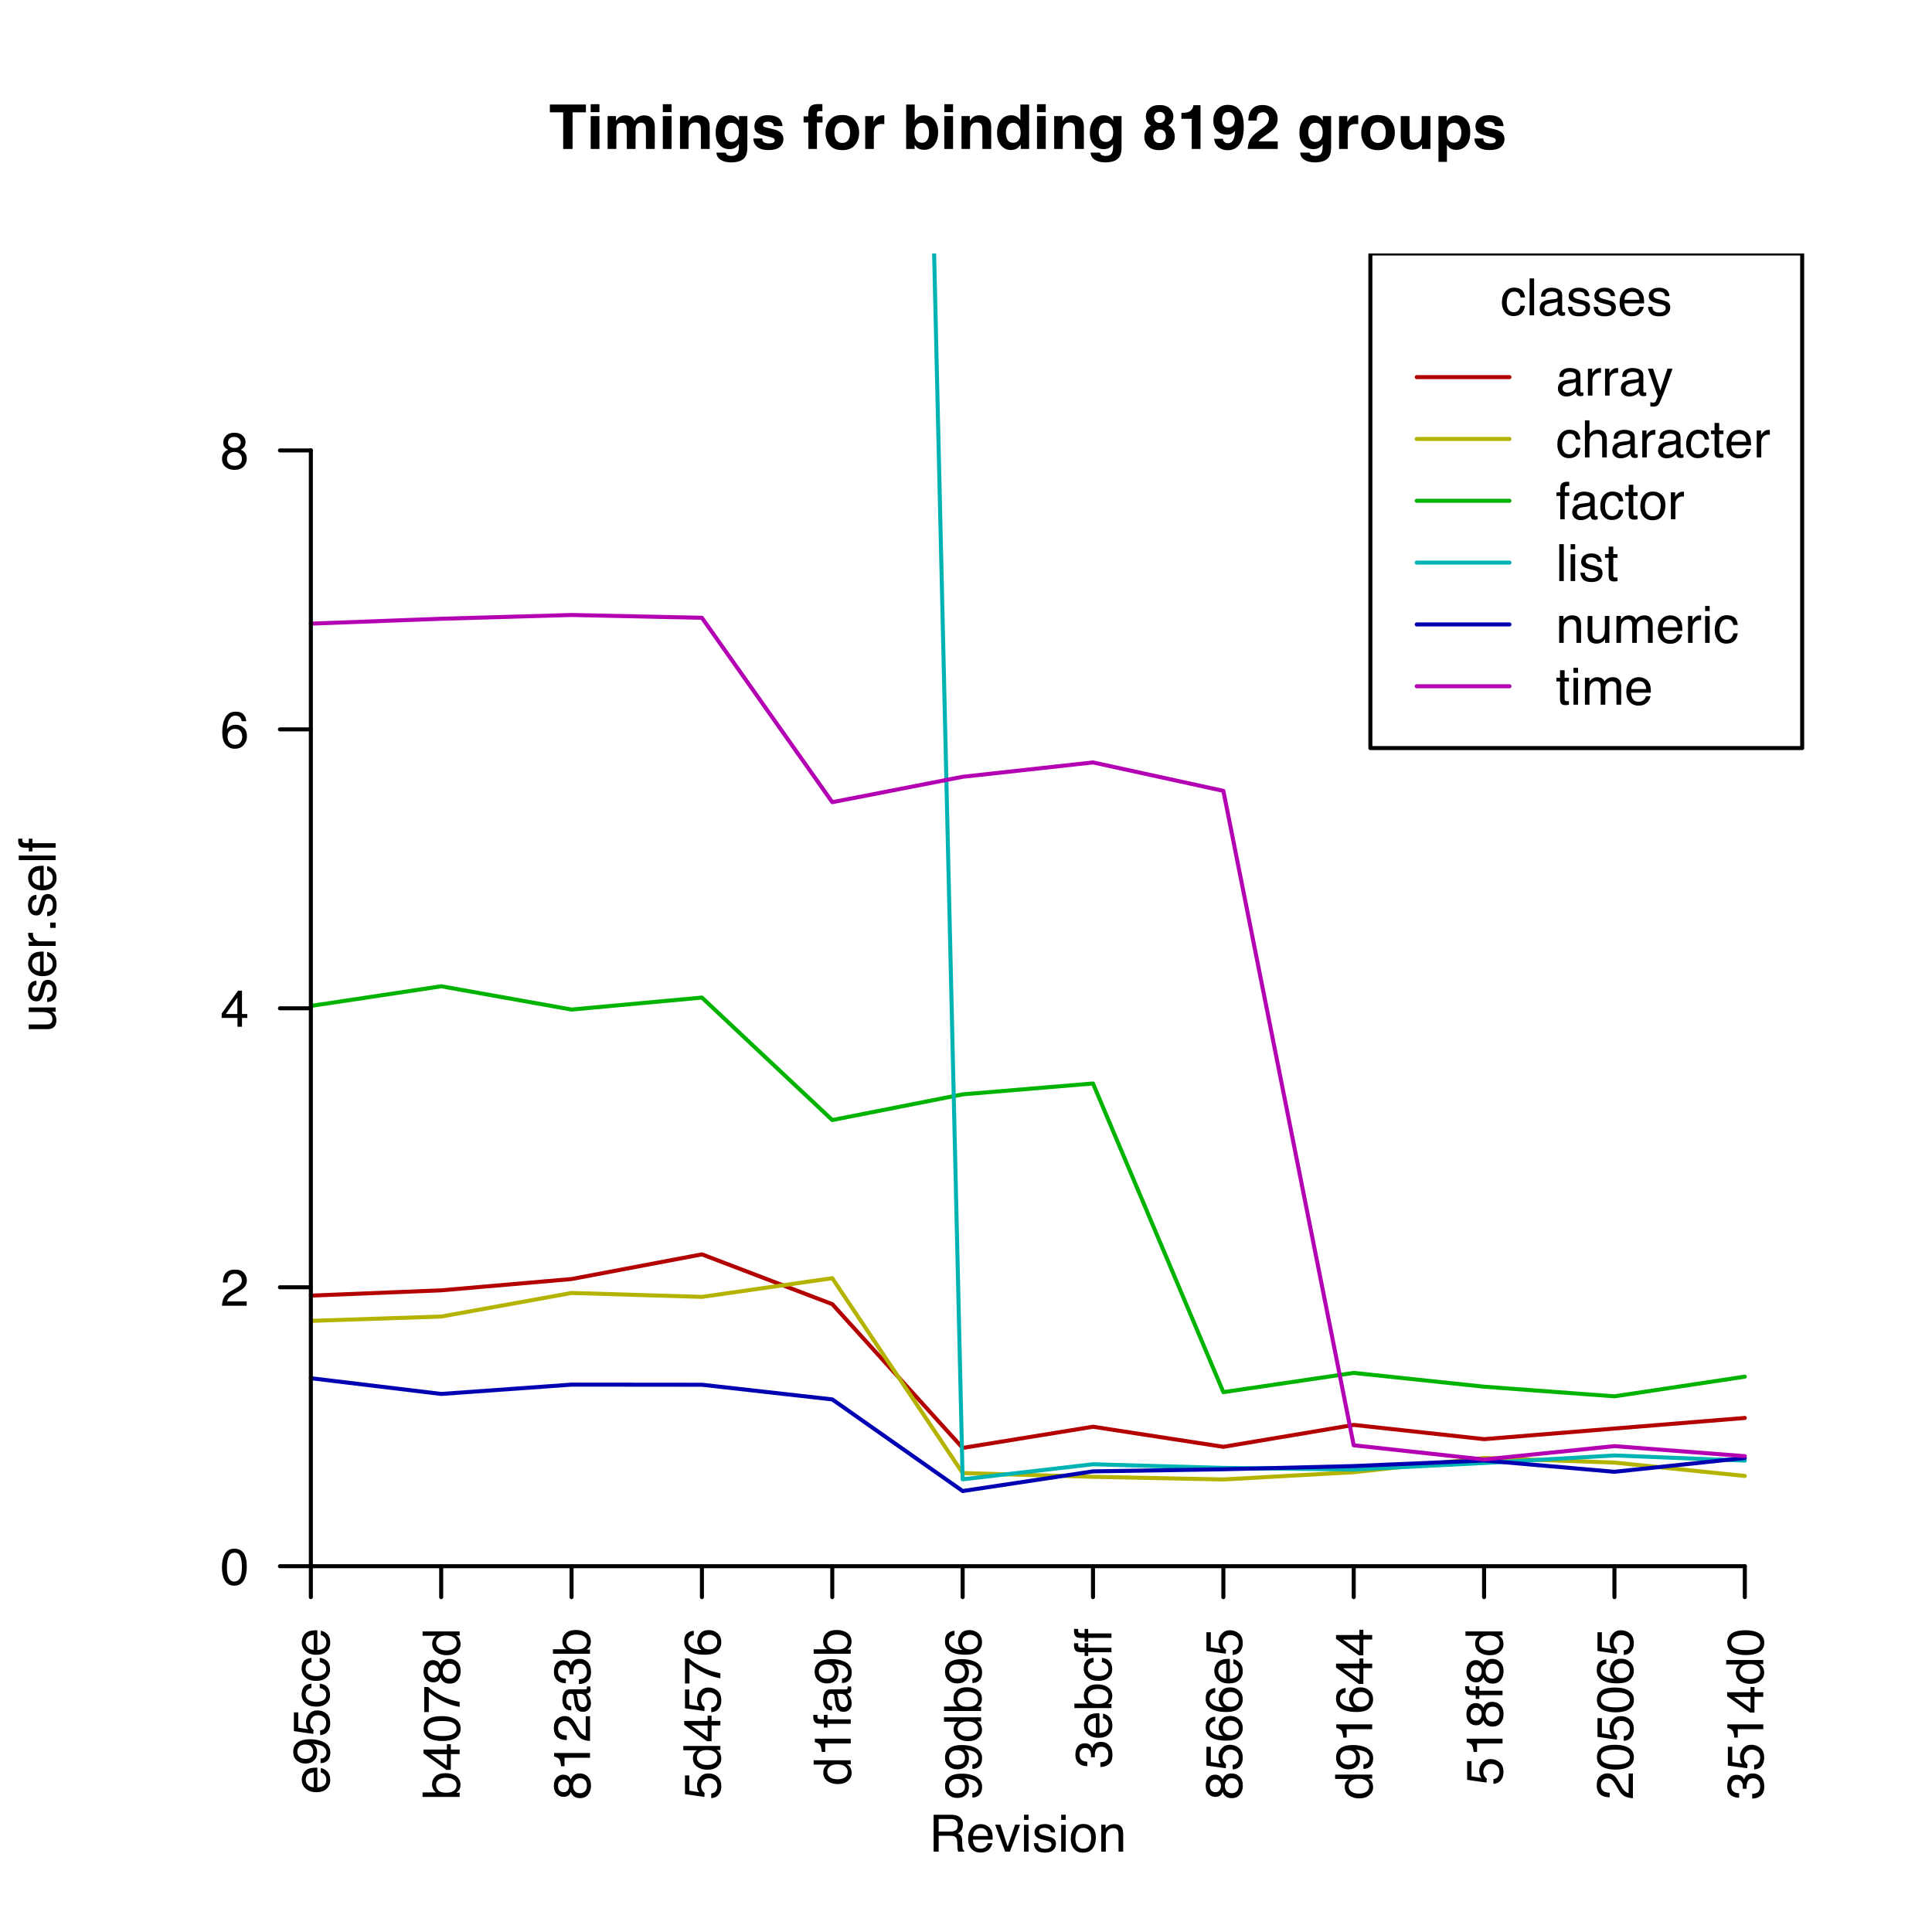 <?xml version="1.0" encoding="UTF-8"?>
<svg xmlns="http://www.w3.org/2000/svg" xmlns:xlink="http://www.w3.org/1999/xlink" width="360pt" height="360pt" viewBox="0 0 360 360" version="1.1">
<defs>
<g>
<symbol overflow="visible" id="glyph0-0">
<path style="stroke:none;" d="M 0.859 0 L 0.859 -8.281 L 7.547 -8.281 L 7.547 0 Z M 6.5 -1.031 L 6.5 -7.25 L 1.906 -7.25 L 1.906 -1.031 Z "/>
</symbol>
<symbol overflow="visible" id="glyph0-1">
<path style="stroke:none;" d="M 6.906 -8.281 L 6.906 -6.828 L 4.422 -6.828 L 4.422 0 L 2.672 0 L 2.672 -6.828 L 0.188 -6.828 L 0.188 -8.281 Z "/>
</symbol>
<symbol overflow="visible" id="glyph0-2">
<path style="stroke:none;" d="M 2.391 -6.859 L 0.766 -6.859 L 0.766 -8.344 L 2.391 -8.344 Z M 0.766 -6.125 L 2.391 -6.125 L 2.391 0 L 0.766 0 Z "/>
</symbol>
<symbol overflow="visible" id="glyph0-3">
<path style="stroke:none;" d="M 7.594 -6.266 C 7.863 -6.266 8.129 -6.211 8.391 -6.109 C 8.648 -6.004 8.891 -5.82 9.109 -5.562 C 9.285 -5.344 9.398 -5.078 9.453 -4.766 C 9.492 -4.555 9.516 -4.254 9.516 -3.859 L 9.5 0 L 7.859 0 L 7.859 -3.906 C 7.859 -4.133 7.82 -4.32 7.75 -4.469 C 7.602 -4.758 7.344 -4.906 6.969 -4.906 C 6.52 -4.906 6.211 -4.723 6.047 -4.359 C 5.961 -4.16 5.922 -3.926 5.922 -3.656 L 5.922 0 L 4.297 0 L 4.297 -3.656 C 4.297 -4.008 4.258 -4.27 4.188 -4.438 C 4.051 -4.738 3.785 -4.891 3.391 -4.891 C 2.93 -4.891 2.625 -4.738 2.469 -4.438 C 2.383 -4.27 2.344 -4.02 2.344 -3.688 L 2.344 0 L 0.719 0 L 0.719 -6.125 L 2.281 -6.125 L 2.281 -5.219 C 2.477 -5.539 2.664 -5.77 2.844 -5.906 C 3.156 -6.145 3.555 -6.266 4.047 -6.266 C 4.516 -6.266 4.895 -6.16 5.188 -5.953 C 5.414 -5.766 5.594 -5.52 5.719 -5.219 C 5.926 -5.582 6.188 -5.848 6.5 -6.016 C 6.82 -6.18 7.188 -6.266 7.594 -6.266 Z "/>
</symbol>
<symbol overflow="visible" id="glyph0-4">
<path style="stroke:none;" d="M 4.141 -6.281 C 4.773 -6.281 5.289 -6.113 5.688 -5.781 C 6.094 -5.445 6.297 -4.895 6.297 -4.125 L 6.297 0 L 4.656 0 L 4.656 -3.734 C 4.656 -4.055 4.613 -4.301 4.531 -4.469 C 4.375 -4.781 4.07 -4.938 3.625 -4.938 C 3.082 -4.938 2.711 -4.707 2.516 -4.25 C 2.41 -4.008 2.359 -3.695 2.359 -3.312 L 2.359 0 L 0.766 0 L 0.766 -6.125 L 2.312 -6.125 L 2.312 -5.219 C 2.508 -5.539 2.703 -5.77 2.891 -5.906 C 3.223 -6.156 3.641 -6.281 4.141 -6.281 Z M 3.547 -6.297 Z "/>
</symbol>
<symbol overflow="visible" id="glyph0-5">
<path style="stroke:none;" d="M 3.375 -1.312 C 3.75 -1.312 4.066 -1.453 4.328 -1.734 C 4.586 -2.023 4.719 -2.477 4.719 -3.094 C 4.719 -3.676 4.594 -4.117 4.344 -4.422 C 4.102 -4.723 3.773 -4.875 3.359 -4.875 C 2.797 -4.875 2.41 -4.609 2.203 -4.078 C 2.086 -3.797 2.031 -3.453 2.031 -3.047 C 2.031 -2.68 2.086 -2.363 2.203 -2.094 C 2.422 -1.57 2.812 -1.312 3.375 -1.312 Z M 2.984 -6.281 C 3.285 -6.281 3.551 -6.234 3.781 -6.141 C 4.176 -5.973 4.492 -5.676 4.734 -5.25 L 4.734 -6.125 L 6.281 -6.125 L 6.281 -0.312 C 6.281 0.477 6.148 1.07 5.891 1.469 C 5.43 2.156 4.551 2.5 3.25 2.5 C 2.469 2.5 1.828 2.344 1.328 2.031 C 0.836 1.727 0.566 1.273 0.516 0.672 L 2.266 0.672 C 2.305 0.859 2.379 0.992 2.484 1.078 C 2.648 1.223 2.938 1.297 3.344 1.297 C 3.926 1.297 4.316 1.102 4.516 0.719 C 4.641 0.469 4.703 0.051 4.703 -0.531 L 4.703 -0.922 C 4.547 -0.66 4.379 -0.469 4.203 -0.344 C 3.891 -0.094 3.477 0.031 2.969 0.031 C 2.176 0.031 1.547 -0.242 1.078 -0.797 C 0.609 -1.348 0.375 -2.098 0.375 -3.047 C 0.375 -3.953 0.598 -4.719 1.047 -5.344 C 1.504 -5.969 2.148 -6.281 2.984 -6.281 Z M 3.484 -6.297 Z "/>
</symbol>
<symbol overflow="visible" id="glyph0-6">
<path style="stroke:none;" d="M 2 -1.953 C 2.031 -1.672 2.102 -1.469 2.219 -1.344 C 2.414 -1.133 2.781 -1.031 3.312 -1.031 C 3.633 -1.031 3.883 -1.078 4.062 -1.172 C 4.25 -1.266 4.344 -1.406 4.344 -1.594 C 4.344 -1.77 4.27 -1.906 4.125 -2 C 3.969 -2.094 3.41 -2.254 2.453 -2.484 C 1.754 -2.66 1.266 -2.875 0.984 -3.125 C 0.703 -3.383 0.562 -3.754 0.562 -4.234 C 0.562 -4.797 0.781 -5.281 1.219 -5.688 C 1.664 -6.094 2.289 -6.297 3.094 -6.297 C 3.863 -6.297 4.488 -6.145 4.969 -5.844 C 5.445 -5.539 5.723 -5.016 5.797 -4.266 L 4.188 -4.266 C 4.164 -4.473 4.109 -4.633 4.016 -4.75 C 3.836 -4.969 3.539 -5.078 3.125 -5.078 C 2.77 -5.078 2.52 -5.02 2.375 -4.906 C 2.227 -4.801 2.156 -4.676 2.156 -4.531 C 2.156 -4.344 2.234 -4.207 2.391 -4.125 C 2.547 -4.039 3.102 -3.895 4.062 -3.688 C 4.695 -3.539 5.176 -3.316 5.5 -3.016 C 5.812 -2.703 5.969 -2.316 5.969 -1.859 C 5.969 -1.242 5.738 -0.742 5.281 -0.359 C 4.832 0.016 4.133 0.203 3.188 0.203 C 2.227 0.203 1.52 0 1.062 -0.406 C 0.602 -0.812 0.375 -1.328 0.375 -1.953 Z M 3.219 -6.297 Z "/>
</symbol>
<symbol overflow="visible" id="glyph0-7">
<path style="stroke:none;" d=""/>
</symbol>
<symbol overflow="visible" id="glyph0-8">
<path style="stroke:none;" d="M 3.016 -8.375 C 3.109 -8.375 3.195 -8.367 3.281 -8.359 C 3.363 -8.359 3.477 -8.352 3.625 -8.344 L 3.625 -7.031 C 3.531 -7.039 3.375 -7.047 3.156 -7.047 C 2.945 -7.055 2.801 -7.008 2.719 -6.906 C 2.645 -6.812 2.609 -6.707 2.609 -6.594 C 2.609 -6.469 2.609 -6.297 2.609 -6.078 L 3.656 -6.078 L 3.656 -4.938 L 2.609 -4.938 L 2.609 0 L 1.016 0 L 1.016 -4.938 L 0.125 -4.938 L 0.125 -6.078 L 1 -6.078 L 1 -6.469 C 1 -7.125 1.109 -7.578 1.328 -7.828 C 1.555 -8.191 2.117 -8.375 3.016 -8.375 Z "/>
</symbol>
<symbol overflow="visible" id="glyph0-9">
<path style="stroke:none;" d="M 3.5 -1.125 C 3.969 -1.125 4.328 -1.289 4.578 -1.625 C 4.828 -1.957 4.953 -2.43 4.953 -3.047 C 4.953 -3.66 4.828 -4.133 4.578 -4.469 C 4.328 -4.801 3.969 -4.969 3.5 -4.969 C 3.031 -4.969 2.664 -4.801 2.406 -4.469 C 2.156 -4.133 2.031 -3.66 2.031 -3.047 C 2.031 -2.43 2.156 -1.957 2.406 -1.625 C 2.664 -1.289 3.031 -1.125 3.5 -1.125 Z M 6.641 -3.047 C 6.641 -2.148 6.379 -1.379 5.859 -0.734 C 5.336 -0.098 4.551 0.219 3.5 0.219 C 2.445 0.219 1.66 -0.098 1.141 -0.734 C 0.629 -1.379 0.375 -2.148 0.375 -3.047 C 0.375 -3.93 0.629 -4.695 1.141 -5.344 C 1.66 -6 2.445 -6.328 3.5 -6.328 C 4.551 -6.328 5.336 -6 5.859 -5.344 C 6.379 -4.695 6.641 -3.93 6.641 -3.047 Z M 3.5 -6.297 Z "/>
</symbol>
<symbol overflow="visible" id="glyph0-10">
<path style="stroke:none;" d="M 4.078 -6.281 C 4.109 -6.281 4.133 -6.273 4.156 -6.266 C 4.176 -6.266 4.223 -6.266 4.297 -6.266 L 4.297 -4.625 C 4.191 -4.633 4.098 -4.641 4.016 -4.641 C 3.941 -4.648 3.879 -4.656 3.828 -4.656 C 3.18 -4.656 2.75 -4.441 2.531 -4.016 C 2.406 -3.785 2.344 -3.422 2.344 -2.922 L 2.344 0 L 0.734 0 L 0.734 -6.125 L 2.266 -6.125 L 2.266 -5.062 C 2.504 -5.469 2.719 -5.742 2.906 -5.891 C 3.207 -6.148 3.598 -6.281 4.078 -6.281 Z "/>
</symbol>
<symbol overflow="visible" id="glyph0-11">
<path style="stroke:none;" d="M 4.062 -6.266 C 4.863 -6.266 5.492 -5.973 5.953 -5.391 C 6.41 -4.805 6.641 -4.055 6.641 -3.141 C 6.641 -2.191 6.41 -1.406 5.953 -0.781 C 5.504 -0.156 4.879 0.156 4.078 0.156 C 3.566 0.156 3.16 0.055 2.859 -0.141 C 2.672 -0.266 2.473 -0.473 2.266 -0.766 L 2.266 0 L 0.688 0 L 0.688 -8.281 L 2.281 -8.281 L 2.281 -5.328 C 2.488 -5.617 2.711 -5.836 2.953 -5.984 C 3.242 -6.172 3.613 -6.266 4.062 -6.266 Z M 3.656 -1.156 C 4.062 -1.156 4.379 -1.32 4.609 -1.656 C 4.836 -1.988 4.953 -2.426 4.953 -2.969 C 4.953 -3.406 4.895 -3.766 4.781 -4.047 C 4.57 -4.586 4.18 -4.859 3.609 -4.859 C 3.023 -4.859 2.625 -4.598 2.406 -4.078 C 2.289 -3.797 2.234 -3.43 2.234 -2.984 C 2.234 -2.453 2.348 -2.016 2.578 -1.672 C 2.816 -1.328 3.176 -1.156 3.656 -1.156 Z "/>
</symbol>
<symbol overflow="visible" id="glyph0-12">
<path style="stroke:none;" d="M 3.016 -6.281 C 3.379 -6.281 3.707 -6.195 4 -6.031 C 4.289 -5.863 4.523 -5.641 4.703 -5.359 L 4.703 -8.281 L 6.328 -8.281 L 6.328 0 L 4.766 0 L 4.766 -0.844 C 4.535 -0.477 4.273 -0.211 3.984 -0.047 C 3.691 0.109 3.328 0.188 2.891 0.188 C 2.18 0.188 1.582 -0.098 1.094 -0.672 C 0.602 -1.254 0.359 -2 0.359 -2.906 C 0.359 -3.945 0.598 -4.77 1.078 -5.375 C 1.555 -5.977 2.203 -6.281 3.016 -6.281 Z M 3.359 -1.156 C 3.805 -1.156 4.148 -1.32 4.391 -1.656 C 4.629 -2 4.75 -2.438 4.75 -2.969 C 4.75 -3.719 4.555 -4.254 4.172 -4.578 C 3.941 -4.773 3.676 -4.875 3.375 -4.875 C 2.906 -4.875 2.555 -4.695 2.328 -4.344 C 2.109 -3.988 2 -3.551 2 -3.031 C 2 -2.457 2.109 -2 2.328 -1.656 C 2.555 -1.32 2.898 -1.156 3.359 -1.156 Z "/>
</symbol>
<symbol overflow="visible" id="glyph0-13">
<path style="stroke:none;" d="M 1.969 -2.375 C 1.969 -1.969 2.07 -1.656 2.281 -1.438 C 2.488 -1.219 2.773 -1.109 3.141 -1.109 C 3.504 -1.109 3.789 -1.219 4 -1.438 C 4.207 -1.656 4.312 -1.969 4.312 -2.375 C 4.312 -2.781 4.207 -3.094 4 -3.312 C 3.789 -3.531 3.504 -3.641 3.141 -3.641 C 2.785 -3.641 2.5 -3.531 2.281 -3.312 C 2.07 -3.094 1.969 -2.781 1.969 -2.375 Z M 0.297 -2.266 C 0.297 -2.723 0.398 -3.133 0.609 -3.5 C 0.816 -3.875 1.125 -4.156 1.531 -4.344 C 1.133 -4.602 0.875 -4.883 0.75 -5.188 C 0.633 -5.5 0.578 -5.785 0.578 -6.047 C 0.578 -6.641 0.801 -7.145 1.25 -7.562 C 1.695 -7.977 2.328 -8.188 3.141 -8.188 C 3.953 -8.188 4.582 -7.977 5.031 -7.562 C 5.477 -7.145 5.703 -6.641 5.703 -6.047 C 5.703 -5.785 5.641 -5.5 5.516 -5.188 C 5.398 -4.883 5.145 -4.617 4.75 -4.391 C 5.156 -4.172 5.457 -3.875 5.656 -3.5 C 5.863 -3.133 5.969 -2.723 5.969 -2.266 C 5.969 -1.578 5.711 -0.988 5.203 -0.5 C 4.691 -0.02 3.984 0.219 3.078 0.219 C 2.16 0.219 1.469 -0.02 1 -0.5 C 0.531 -0.988 0.297 -1.578 0.297 -2.266 Z M 2.109 -5.875 C 2.109 -5.57 2.195 -5.328 2.375 -5.141 C 2.562 -4.953 2.816 -4.859 3.141 -4.859 C 3.461 -4.859 3.711 -4.953 3.891 -5.141 C 4.078 -5.328 4.172 -5.57 4.172 -5.875 C 4.172 -6.195 4.078 -6.445 3.891 -6.625 C 3.711 -6.812 3.461 -6.906 3.141 -6.906 C 2.816 -6.906 2.562 -6.812 2.375 -6.625 C 2.195 -6.445 2.109 -6.195 2.109 -5.875 Z "/>
</symbol>
<symbol overflow="visible" id="glyph0-14">
<path style="stroke:none;" d="M 0.797 -5.625 L 0.797 -6.719 C 1.305 -6.738 1.66 -6.77 1.859 -6.812 C 2.18 -6.883 2.441 -7.031 2.641 -7.25 C 2.785 -7.395 2.895 -7.586 2.969 -7.828 C 3.008 -7.973 3.031 -8.082 3.031 -8.156 L 4.359 -8.156 L 4.359 0 L 2.719 0 L 2.719 -5.625 Z "/>
</symbol>
<symbol overflow="visible" id="glyph0-15">
<path style="stroke:none;" d="M 0.344 -5.281 C 0.344 -6.156 0.594 -6.863 1.094 -7.406 C 1.602 -7.945 2.258 -8.219 3.062 -8.219 C 4.301 -8.219 5.156 -7.672 5.625 -6.578 C 5.883 -5.953 6.016 -5.129 6.016 -4.109 C 6.016 -3.129 5.891 -2.305 5.641 -1.641 C 5.16 -0.391 4.273 0.234 2.984 0.234 C 2.379 0.234 1.832 0.055 1.344 -0.297 C 0.852 -0.66 0.57 -1.191 0.5 -1.891 L 2.109 -1.891 C 2.141 -1.648 2.238 -1.453 2.406 -1.297 C 2.57 -1.148 2.789 -1.078 3.062 -1.078 C 3.594 -1.078 3.961 -1.367 4.172 -1.953 C 4.297 -2.273 4.367 -2.75 4.391 -3.375 C 4.242 -3.188 4.094 -3.047 3.938 -2.953 C 3.633 -2.766 3.266 -2.672 2.828 -2.672 C 2.172 -2.672 1.594 -2.895 1.094 -3.344 C 0.594 -3.789 0.344 -4.438 0.344 -5.281 Z M 3.172 -3.984 C 3.391 -3.984 3.598 -4.047 3.797 -4.172 C 4.16 -4.398 4.344 -4.801 4.344 -5.375 C 4.344 -5.844 4.234 -6.207 4.016 -6.469 C 3.797 -6.738 3.5 -6.875 3.125 -6.875 C 2.852 -6.875 2.617 -6.801 2.422 -6.656 C 2.117 -6.414 1.969 -6.008 1.969 -5.438 C 1.969 -4.945 2.066 -4.582 2.266 -4.344 C 2.461 -4.102 2.766 -3.984 3.172 -3.984 Z "/>
</symbol>
<symbol overflow="visible" id="glyph0-16">
<path style="stroke:none;" d="M 0.359 0 C 0.367 -0.582 0.492 -1.117 0.734 -1.609 C 0.961 -2.148 1.504 -2.723 2.359 -3.328 C 3.098 -3.859 3.578 -4.238 3.797 -4.469 C 4.129 -4.82 4.297 -5.211 4.297 -5.641 C 4.297 -5.984 4.195 -6.27 4 -6.5 C 3.812 -6.727 3.539 -6.844 3.188 -6.844 C 2.695 -6.844 2.363 -6.66 2.188 -6.297 C 2.082 -6.086 2.02 -5.754 2 -5.297 L 0.453 -5.297 C 0.473 -5.984 0.598 -6.539 0.828 -6.969 C 1.254 -7.781 2.016 -8.188 3.109 -8.188 C 3.961 -8.188 4.645 -7.945 5.156 -7.469 C 5.664 -7 5.922 -6.367 5.922 -5.578 C 5.922 -4.973 5.742 -4.438 5.391 -3.969 C 5.148 -3.656 4.758 -3.305 4.219 -2.922 L 3.578 -2.469 C 3.18 -2.188 2.906 -1.984 2.75 -1.859 C 2.602 -1.734 2.484 -1.582 2.391 -1.406 L 5.938 -1.406 L 5.938 0 Z "/>
</symbol>
<symbol overflow="visible" id="glyph0-17">
<path style="stroke:none;" d="M 2.344 -6.125 L 2.344 -2.438 C 2.344 -2.082 2.383 -1.816 2.469 -1.641 C 2.613 -1.336 2.898 -1.188 3.328 -1.188 C 3.879 -1.188 4.254 -1.406 4.453 -1.844 C 4.555 -2.082 4.609 -2.398 4.609 -2.797 L 4.609 -6.125 L 6.234 -6.125 L 6.234 0 L 4.672 0 L 4.672 -0.859 C 4.66 -0.848 4.625 -0.797 4.562 -0.703 C 4.5 -0.609 4.43 -0.523 4.359 -0.453 C 4.098 -0.223 3.848 -0.066 3.609 0.016 C 3.379 0.098 3.109 0.141 2.797 0.141 C 1.891 0.141 1.281 -0.188 0.969 -0.844 C 0.789 -1.207 0.703 -1.738 0.703 -2.438 L 0.703 -6.125 Z M 3.469 -6.297 Z "/>
</symbol>
<symbol overflow="visible" id="glyph0-18">
<path style="stroke:none;" d="M 4.969 -3.062 C 4.969 -3.531 4.859 -3.945 4.641 -4.312 C 4.43 -4.676 4.082 -4.859 3.594 -4.859 C 3.02 -4.859 2.625 -4.582 2.406 -4.031 C 2.289 -3.738 2.234 -3.367 2.234 -2.922 C 2.234 -2.211 2.422 -1.711 2.797 -1.422 C 3.023 -1.254 3.289 -1.172 3.594 -1.172 C 4.039 -1.172 4.379 -1.344 4.609 -1.688 C 4.848 -2.031 4.969 -2.488 4.969 -3.062 Z M 4.062 -6.266 C 4.781 -6.266 5.383 -6 5.875 -5.469 C 6.375 -4.938 6.625 -4.16 6.625 -3.141 C 6.625 -2.066 6.379 -1.242 5.891 -0.672 C 5.41 -0.109 4.785 0.172 4.016 0.172 C 3.535 0.172 3.133 0.051 2.812 -0.188 C 2.633 -0.32 2.457 -0.52 2.281 -0.781 L 2.281 2.406 L 0.703 2.406 L 0.703 -6.125 L 2.234 -6.125 L 2.234 -5.219 C 2.41 -5.488 2.594 -5.703 2.781 -5.859 C 3.145 -6.129 3.57 -6.266 4.062 -6.266 Z "/>
</symbol>
<symbol overflow="visible" id="glyph1-0">
<path style="stroke:none;" d="M 0.312 0 L 0.312 -6.875 L 5.766 -6.875 L 5.766 0 Z M 4.906 -0.859 L 4.906 -6.016 L 1.172 -6.016 L 1.172 -0.859 Z "/>
</symbol>
<symbol overflow="visible" id="glyph1-1">
<path style="stroke:none;" d="M 3.938 -3.734 C 4.375 -3.734 4.719 -3.816 4.969 -3.984 C 5.219 -4.16 5.344 -4.477 5.344 -4.938 C 5.344 -5.426 5.164 -5.758 4.812 -5.938 C 4.625 -6.031 4.367 -6.078 4.047 -6.078 L 1.781 -6.078 L 1.781 -3.734 Z M 0.844 -6.875 L 4.031 -6.875 C 4.551 -6.875 4.984 -6.801 5.328 -6.656 C 5.973 -6.363 6.297 -5.82 6.297 -5.031 C 6.297 -4.613 6.207 -4.273 6.031 -4.016 C 5.863 -3.754 5.629 -3.539 5.328 -3.375 C 5.598 -3.27 5.801 -3.129 5.938 -2.953 C 6.07 -2.773 6.145 -2.484 6.156 -2.078 L 6.188 -1.156 C 6.195 -0.895 6.223 -0.703 6.266 -0.578 C 6.316 -0.359 6.414 -0.219 6.562 -0.156 L 6.562 0 L 5.422 0 C 5.391 -0.062 5.363 -0.141 5.344 -0.234 C 5.32 -0.328 5.305 -0.504 5.297 -0.766 L 5.234 -1.922 C 5.211 -2.367 5.047 -2.672 4.734 -2.828 C 4.555 -2.91 4.273 -2.953 3.891 -2.953 L 1.781 -2.953 L 1.781 0 L 0.844 0 Z "/>
</symbol>
<symbol overflow="visible" id="glyph1-2">
<path style="stroke:none;" d="M 2.703 -5.125 C 3.055 -5.125 3.398 -5.039 3.734 -4.875 C 4.078 -4.707 4.332 -4.492 4.5 -4.234 C 4.676 -3.973 4.789 -3.676 4.844 -3.344 C 4.895 -3.113 4.922 -2.742 4.922 -2.234 L 1.234 -2.234 C 1.254 -1.723 1.375 -1.312 1.594 -1 C 1.82 -0.695 2.172 -0.547 2.641 -0.547 C 3.086 -0.547 3.441 -0.691 3.703 -0.984 C 3.848 -1.148 3.953 -1.348 4.016 -1.578 L 4.844 -1.578 C 4.82 -1.391 4.75 -1.18 4.625 -0.953 C 4.508 -0.734 4.375 -0.551 4.219 -0.406 C 3.957 -0.156 3.641 0.016 3.266 0.109 C 3.055 0.148 2.828 0.172 2.578 0.172 C 1.953 0.172 1.422 -0.051 0.984 -0.5 C 0.555 -0.957 0.344 -1.594 0.344 -2.406 C 0.344 -3.219 0.562 -3.875 1 -4.375 C 1.438 -4.875 2.004 -5.125 2.703 -5.125 Z M 4.047 -2.906 C 4.016 -3.27 3.938 -3.562 3.812 -3.781 C 3.582 -4.188 3.195 -4.391 2.656 -4.391 C 2.27 -4.391 1.941 -4.25 1.672 -3.969 C 1.41 -3.695 1.273 -3.344 1.266 -2.906 Z M 2.625 -5.141 Z "/>
</symbol>
<symbol overflow="visible" id="glyph1-3">
<path style="stroke:none;" d="M 1.031 -5.016 L 2.375 -0.938 L 3.766 -5.016 L 4.688 -5.016 L 2.797 0 L 1.906 0 L 0.047 -5.016 Z "/>
</symbol>
<symbol overflow="visible" id="glyph1-4">
<path style="stroke:none;" d="M 0.625 -5 L 1.469 -5 L 1.469 0 L 0.625 0 Z M 0.625 -6.875 L 1.469 -6.875 L 1.469 -5.922 L 0.625 -5.922 Z "/>
</symbol>
<symbol overflow="visible" id="glyph1-5">
<path style="stroke:none;" d="M 1.125 -1.578 C 1.145 -1.297 1.211 -1.078 1.328 -0.922 C 1.547 -0.648 1.914 -0.516 2.438 -0.516 C 2.75 -0.516 3.02 -0.582 3.25 -0.719 C 3.488 -0.852 3.609 -1.066 3.609 -1.359 C 3.609 -1.566 3.516 -1.727 3.328 -1.844 C 3.203 -1.914 2.961 -1.992 2.609 -2.078 L 1.938 -2.25 C 1.508 -2.352 1.195 -2.473 1 -2.609 C 0.633 -2.836 0.453 -3.156 0.453 -3.562 C 0.453 -4.031 0.617 -4.41 0.953 -4.703 C 1.297 -4.992 1.758 -5.141 2.344 -5.141 C 3.094 -5.141 3.641 -4.922 3.984 -4.484 C 4.191 -4.203 4.289 -3.898 4.281 -3.578 L 3.484 -3.578 C 3.473 -3.766 3.406 -3.938 3.281 -4.094 C 3.094 -4.312 2.758 -4.422 2.281 -4.422 C 1.957 -4.422 1.711 -4.359 1.547 -4.234 C 1.391 -4.117 1.312 -3.961 1.312 -3.766 C 1.312 -3.547 1.414 -3.367 1.625 -3.234 C 1.75 -3.16 1.938 -3.094 2.188 -3.031 L 2.734 -2.891 C 3.348 -2.742 3.754 -2.602 3.953 -2.469 C 4.285 -2.25 4.453 -1.91 4.453 -1.453 C 4.453 -1.004 4.281 -0.617 3.938 -0.297 C 3.602 0.023 3.086 0.188 2.391 0.188 C 1.648 0.188 1.125 0.02 0.812 -0.312 C 0.5 -0.656 0.332 -1.078 0.312 -1.578 Z M 2.359 -5.141 Z "/>
</symbol>
<symbol overflow="visible" id="glyph1-6">
<path style="stroke:none;" d="M 2.609 -0.547 C 3.172 -0.547 3.555 -0.754 3.766 -1.172 C 3.973 -1.598 4.078 -2.07 4.078 -2.594 C 4.078 -3.062 4 -3.441 3.844 -3.734 C 3.602 -4.191 3.195 -4.422 2.625 -4.422 C 2.102 -4.422 1.723 -4.223 1.484 -3.828 C 1.254 -3.441 1.141 -2.969 1.141 -2.406 C 1.141 -1.875 1.254 -1.43 1.484 -1.078 C 1.723 -0.723 2.098 -0.547 2.609 -0.547 Z M 2.641 -5.156 C 3.285 -5.156 3.832 -4.941 4.281 -4.516 C 4.727 -4.086 4.953 -3.453 4.953 -2.609 C 4.953 -1.805 4.754 -1.141 4.359 -0.609 C 3.961 -0.078 3.352 0.188 2.531 0.188 C 1.844 0.188 1.297 -0.047 0.891 -0.516 C 0.484 -0.984 0.281 -1.613 0.281 -2.406 C 0.281 -3.238 0.492 -3.906 0.922 -4.406 C 1.348 -4.906 1.922 -5.156 2.641 -5.156 Z M 2.609 -5.141 Z "/>
</symbol>
<symbol overflow="visible" id="glyph1-7">
<path style="stroke:none;" d="M 0.625 -5.016 L 1.422 -5.016 L 1.422 -4.312 C 1.66 -4.602 1.91 -4.812 2.172 -4.938 C 2.441 -5.062 2.738 -5.125 3.062 -5.125 C 3.77 -5.125 4.25 -4.879 4.5 -4.391 C 4.633 -4.117 4.703 -3.727 4.703 -3.219 L 4.703 0 L 3.844 0 L 3.844 -3.156 C 3.844 -3.469 3.801 -3.719 3.719 -3.906 C 3.562 -4.219 3.289 -4.375 2.906 -4.375 C 2.695 -4.375 2.531 -4.352 2.406 -4.312 C 2.176 -4.238 1.973 -4.098 1.797 -3.891 C 1.66 -3.734 1.57 -3.566 1.531 -3.391 C 1.488 -3.211 1.469 -2.957 1.469 -2.625 L 1.469 0 L 0.625 0 Z M 2.594 -5.141 Z "/>
</symbol>
<symbol overflow="visible" id="glyph1-8">
<path style="stroke:none;" d="M 2.547 -5.156 C 3.117 -5.156 3.582 -5.02 3.938 -4.75 C 4.289 -4.477 4.504 -4.004 4.578 -3.328 L 3.75 -3.328 C 3.695 -3.641 3.582 -3.895 3.406 -4.094 C 3.227 -4.301 2.941 -4.406 2.547 -4.406 C 2.016 -4.406 1.633 -4.145 1.406 -3.625 C 1.25 -3.281 1.172 -2.859 1.172 -2.359 C 1.172 -1.859 1.273 -1.438 1.484 -1.094 C 1.703 -0.75 2.039 -0.578 2.5 -0.578 C 2.844 -0.578 3.117 -0.68 3.328 -0.891 C 3.535 -1.109 3.676 -1.406 3.75 -1.781 L 4.578 -1.781 C 4.484 -1.113 4.25 -0.625 3.875 -0.312 C 3.5 -0.008 3.02 0.141 2.438 0.141 C 1.781 0.141 1.254 -0.098 0.859 -0.578 C 0.473 -1.055 0.281 -1.656 0.281 -2.375 C 0.281 -3.25 0.492 -3.93 0.922 -4.422 C 1.348 -4.91 1.891 -5.156 2.547 -5.156 Z M 2.422 -5.141 Z "/>
</symbol>
<symbol overflow="visible" id="glyph1-9">
<path style="stroke:none;" d="M 0.641 -6.875 L 1.484 -6.875 L 1.484 0 L 0.641 0 Z "/>
</symbol>
<symbol overflow="visible" id="glyph1-10">
<path style="stroke:none;" d="M 1.266 -1.328 C 1.266 -1.086 1.352 -0.895 1.531 -0.75 C 1.707 -0.613 1.922 -0.547 2.172 -0.547 C 2.461 -0.547 2.75 -0.613 3.031 -0.75 C 3.5 -0.977 3.734 -1.352 3.734 -1.875 L 3.734 -2.547 C 3.629 -2.484 3.492 -2.43 3.328 -2.391 C 3.172 -2.348 3.016 -2.316 2.859 -2.297 L 2.344 -2.234 C 2.039 -2.191 1.812 -2.125 1.656 -2.031 C 1.395 -1.883 1.266 -1.648 1.266 -1.328 Z M 3.312 -3.047 C 3.5 -3.066 3.629 -3.145 3.703 -3.281 C 3.734 -3.352 3.75 -3.461 3.75 -3.609 C 3.75 -3.891 3.645 -4.094 3.438 -4.219 C 3.238 -4.352 2.945 -4.422 2.562 -4.422 C 2.125 -4.422 1.812 -4.305 1.625 -4.078 C 1.52 -3.941 1.453 -3.742 1.422 -3.484 L 0.641 -3.484 C 0.66 -4.098 0.863 -4.523 1.25 -4.766 C 1.633 -5.016 2.078 -5.141 2.578 -5.141 C 3.172 -5.141 3.656 -5.023 4.031 -4.797 C 4.395 -4.578 4.578 -4.227 4.578 -3.75 L 4.578 -0.859 C 4.578 -0.773 4.594 -0.707 4.625 -0.656 C 4.664 -0.602 4.742 -0.578 4.859 -0.578 C 4.891 -0.578 4.926 -0.578 4.969 -0.578 C 5.02 -0.578 5.07 -0.582 5.125 -0.594 L 5.125 0.016 C 5 0.055 4.898 0.082 4.828 0.094 C 4.766 0.102 4.672 0.109 4.547 0.109 C 4.254 0.109 4.047 0.004 3.922 -0.203 C 3.848 -0.305 3.797 -0.461 3.766 -0.672 C 3.598 -0.441 3.352 -0.242 3.031 -0.078 C 2.707 0.086 2.352 0.172 1.969 0.172 C 1.5 0.172 1.117 0.031 0.828 -0.25 C 0.535 -0.531 0.391 -0.883 0.391 -1.312 C 0.391 -1.781 0.531 -2.141 0.812 -2.391 C 1.102 -2.648 1.488 -2.812 1.969 -2.875 Z M 2.609 -5.141 Z "/>
</symbol>
<symbol overflow="visible" id="glyph1-11">
<path style="stroke:none;" d="M 0.641 -5.016 L 1.438 -5.016 L 1.438 -4.156 C 1.508 -4.32 1.672 -4.523 1.922 -4.766 C 2.18 -5.004 2.477 -5.125 2.812 -5.125 C 2.82 -5.125 2.848 -5.125 2.891 -5.125 C 2.93 -5.125 2.992 -5.117 3.078 -5.109 L 3.078 -4.219 C 3.023 -4.227 2.977 -4.234 2.938 -4.234 C 2.895 -4.234 2.852 -4.234 2.812 -4.234 C 2.383 -4.234 2.055 -4.098 1.828 -3.828 C 1.598 -3.555 1.484 -3.242 1.484 -2.891 L 1.484 0 L 0.641 0 Z "/>
</symbol>
<symbol overflow="visible" id="glyph1-12">
<path style="stroke:none;" d="M 3.75 -5.016 L 4.688 -5.016 C 4.562 -4.691 4.297 -3.957 3.891 -2.812 C 3.586 -1.945 3.332 -1.242 3.125 -0.703 C 2.633 0.578 2.289 1.359 2.094 1.641 C 1.895 1.922 1.551 2.062 1.062 2.062 C 0.945 2.062 0.852 2.055 0.781 2.047 C 0.719 2.035 0.641 2.016 0.547 1.984 L 0.547 1.219 C 0.691 1.258 0.797 1.285 0.859 1.297 C 0.93 1.305 0.992 1.312 1.047 1.312 C 1.203 1.312 1.316 1.285 1.391 1.234 C 1.461 1.18 1.523 1.117 1.578 1.047 C 1.586 1.016 1.641 0.883 1.734 0.656 C 1.836 0.426 1.91 0.254 1.953 0.141 L 0.094 -5.016 L 1.047 -5.016 L 2.406 -0.938 Z M 2.391 -5.141 Z "/>
</symbol>
<symbol overflow="visible" id="glyph1-13">
<path style="stroke:none;" d="M 0.625 -6.906 L 1.469 -6.906 L 1.469 -4.344 C 1.664 -4.594 1.844 -4.77 2 -4.875 C 2.27 -5.051 2.609 -5.141 3.016 -5.141 C 3.742 -5.141 4.238 -4.883 4.5 -4.375 C 4.633 -4.094 4.703 -3.707 4.703 -3.219 L 4.703 0 L 3.844 0 L 3.844 -3.156 C 3.844 -3.531 3.797 -3.801 3.703 -3.969 C 3.547 -4.25 3.258 -4.391 2.844 -4.391 C 2.488 -4.391 2.172 -4.266 1.891 -4.016 C 1.609 -3.773 1.469 -3.32 1.469 -2.656 L 1.469 0 L 0.625 0 Z "/>
</symbol>
<symbol overflow="visible" id="glyph1-14">
<path style="stroke:none;" d="M 0.781 -6.422 L 1.641 -6.422 L 1.641 -5.016 L 2.438 -5.016 L 2.438 -4.328 L 1.641 -4.328 L 1.641 -1.047 C 1.641 -0.879 1.695 -0.766 1.812 -0.703 C 1.883 -0.672 1.992 -0.656 2.141 -0.656 C 2.18 -0.656 2.223 -0.656 2.266 -0.656 C 2.316 -0.656 2.375 -0.66 2.438 -0.672 L 2.438 0 C 2.344 0.031 2.242 0.051 2.141 0.062 C 2.035 0.07 1.922 0.078 1.797 0.078 C 1.398 0.078 1.129 -0.02 0.984 -0.219 C 0.848 -0.426 0.781 -0.688 0.781 -1 L 0.781 -4.328 L 0.109 -4.328 L 0.109 -5.016 L 0.781 -5.016 Z "/>
</symbol>
<symbol overflow="visible" id="glyph1-15">
<path style="stroke:none;" d="M 0.828 -5.781 C 0.836 -6.133 0.898 -6.391 1.016 -6.547 C 1.211 -6.836 1.594 -6.984 2.156 -6.984 C 2.207 -6.984 2.258 -6.977 2.312 -6.969 C 2.375 -6.969 2.438 -6.969 2.5 -6.969 L 2.5 -6.188 C 2.414 -6.195 2.352 -6.203 2.312 -6.203 C 2.281 -6.203 2.242 -6.203 2.203 -6.203 C 1.953 -6.203 1.801 -6.133 1.75 -6 C 1.695 -5.875 1.672 -5.539 1.672 -5 L 2.5 -5 L 2.5 -4.328 L 1.656 -4.328 L 1.656 0 L 0.828 0 L 0.828 -4.328 L 0.125 -4.328 L 0.125 -5 L 0.828 -5 Z "/>
</symbol>
<symbol overflow="visible" id="glyph1-16">
<path style="stroke:none;" d="M 1.469 -5.016 L 1.469 -1.688 C 1.469 -1.426 1.504 -1.219 1.578 -1.062 C 1.734 -0.758 2.016 -0.609 2.422 -0.609 C 3.004 -0.609 3.406 -0.867 3.625 -1.391 C 3.738 -1.672 3.797 -2.055 3.797 -2.547 L 3.797 -5.016 L 4.641 -5.016 L 4.641 0 L 3.844 0 L 3.844 -0.734 C 3.738 -0.547 3.602 -0.383 3.438 -0.25 C 3.113 0.008 2.723 0.141 2.266 0.141 C 1.555 0.141 1.07 -0.098 0.812 -0.578 C 0.664 -0.836 0.594 -1.18 0.594 -1.609 L 0.594 -5.016 Z M 2.625 -5.141 Z "/>
</symbol>
<symbol overflow="visible" id="glyph1-17">
<path style="stroke:none;" d="M 0.625 -5.016 L 1.453 -5.016 L 1.453 -4.312 C 1.648 -4.551 1.832 -4.727 2 -4.844 C 2.27 -5.031 2.582 -5.125 2.938 -5.125 C 3.344 -5.125 3.664 -5.023 3.906 -4.828 C 4.039 -4.723 4.164 -4.562 4.281 -4.344 C 4.469 -4.602 4.688 -4.797 4.938 -4.922 C 5.195 -5.055 5.484 -5.125 5.797 -5.125 C 6.473 -5.125 6.93 -4.883 7.172 -4.406 C 7.305 -4.133 7.375 -3.781 7.375 -3.344 L 7.375 0 L 6.5 0 L 6.5 -3.484 C 6.5 -3.816 6.41 -4.047 6.234 -4.172 C 6.066 -4.297 5.863 -4.359 5.625 -4.359 C 5.301 -4.359 5.02 -4.25 4.781 -4.031 C 4.539 -3.812 4.422 -3.441 4.422 -2.922 L 4.422 0 L 3.562 0 L 3.562 -3.281 C 3.562 -3.613 3.52 -3.859 3.438 -4.016 C 3.312 -4.254 3.07 -4.375 2.719 -4.375 C 2.406 -4.375 2.117 -4.25 1.859 -4 C 1.598 -3.75 1.469 -3.301 1.469 -2.656 L 1.469 0 L 0.625 0 Z "/>
</symbol>
<symbol overflow="visible" id="glyph1-18">
<path style="stroke:none;" d="M 2.594 -6.703 C 3.457 -6.703 4.086 -6.348 4.484 -5.641 C 4.773 -5.086 4.922 -4.328 4.922 -3.359 C 4.922 -2.453 4.785 -1.695 4.516 -1.094 C 4.129 -0.238 3.488 0.188 2.594 0.188 C 1.781 0.188 1.18 -0.16 0.797 -0.859 C 0.461 -1.453 0.297 -2.238 0.297 -3.219 C 0.297 -3.977 0.395 -4.633 0.594 -5.188 C 0.957 -6.195 1.625 -6.703 2.594 -6.703 Z M 2.578 -0.578 C 3.016 -0.578 3.363 -0.77 3.625 -1.156 C 3.883 -1.551 4.016 -2.273 4.016 -3.328 C 4.016 -4.086 3.922 -4.711 3.734 -5.203 C 3.547 -5.703 3.18 -5.953 2.641 -5.953 C 2.148 -5.953 1.789 -5.719 1.562 -5.25 C 1.332 -4.781 1.219 -4.094 1.219 -3.188 C 1.219 -2.5 1.289 -1.945 1.438 -1.531 C 1.656 -0.895 2.035 -0.578 2.578 -0.578 Z "/>
</symbol>
<symbol overflow="visible" id="glyph1-19">
<path style="stroke:none;" d="M 0.297 0 C 0.328 -0.57 0.445 -1.07 0.656 -1.5 C 0.863 -1.938 1.27 -2.328 1.875 -2.672 L 2.766 -3.188 C 3.172 -3.426 3.457 -3.629 3.625 -3.797 C 3.875 -4.055 4 -4.352 4 -4.688 C 4 -5.07 3.879 -5.379 3.641 -5.609 C 3.41 -5.836 3.102 -5.953 2.719 -5.953 C 2.133 -5.953 1.734 -5.734 1.516 -5.297 C 1.398 -5.066 1.336 -4.742 1.328 -4.328 L 0.469 -4.328 C 0.477 -4.91 0.582 -5.383 0.781 -5.75 C 1.145 -6.406 1.789 -6.734 2.719 -6.734 C 3.488 -6.734 4.051 -6.523 4.406 -6.109 C 4.758 -5.691 4.938 -5.227 4.938 -4.719 C 4.938 -4.188 4.75 -3.727 4.375 -3.344 C 4.156 -3.125 3.758 -2.852 3.188 -2.531 L 2.547 -2.188 C 2.242 -2.02 2.004 -1.859 1.828 -1.703 C 1.516 -1.43 1.316 -1.129 1.234 -0.797 L 4.906 -0.797 L 4.906 0 Z "/>
</symbol>
<symbol overflow="visible" id="glyph1-20">
<path style="stroke:none;" d="M 3.172 -2.375 L 3.172 -5.422 L 1.016 -2.375 Z M 3.188 0 L 3.188 -1.641 L 0.25 -1.641 L 0.25 -2.469 L 3.312 -6.734 L 4.031 -6.734 L 4.031 -2.375 L 5.016 -2.375 L 5.016 -1.641 L 4.031 -1.641 L 4.031 0 Z "/>
</symbol>
<symbol overflow="visible" id="glyph1-21">
<path style="stroke:none;" d="M 2.812 -6.734 C 3.562 -6.734 4.082 -6.535 4.375 -6.141 C 4.664 -5.754 4.812 -5.359 4.812 -4.953 L 3.984 -4.953 C 3.93 -5.211 3.852 -5.422 3.75 -5.578 C 3.539 -5.859 3.227 -6 2.812 -6 C 2.344 -6 1.969 -5.781 1.688 -5.344 C 1.414 -4.906 1.266 -4.281 1.234 -3.469 C 1.422 -3.75 1.664 -3.961 1.969 -4.109 C 2.227 -4.234 2.523 -4.297 2.859 -4.297 C 3.422 -4.297 3.91 -4.113 4.328 -3.75 C 4.742 -3.395 4.953 -2.863 4.953 -2.156 C 4.953 -1.539 4.754 -1 4.359 -0.531 C 3.961 -0.062 3.398 0.172 2.672 0.172 C 2.047 0.172 1.504 -0.062 1.047 -0.531 C 0.586 -1.008 0.359 -1.816 0.359 -2.953 C 0.359 -3.785 0.461 -4.488 0.672 -5.062 C 1.055 -6.176 1.77 -6.734 2.812 -6.734 Z M 2.75 -0.578 C 3.188 -0.578 3.516 -0.723 3.734 -1.016 C 3.961 -1.316 4.078 -1.672 4.078 -2.078 C 4.078 -2.422 3.977 -2.75 3.781 -3.062 C 3.582 -3.375 3.223 -3.531 2.703 -3.531 C 2.336 -3.531 2.02 -3.41 1.75 -3.172 C 1.477 -2.93 1.344 -2.566 1.344 -2.078 C 1.344 -1.648 1.461 -1.289 1.703 -1 C 1.953 -0.719 2.301 -0.578 2.75 -0.578 Z "/>
</symbol>
<symbol overflow="visible" id="glyph1-22">
<path style="stroke:none;" d="M 2.609 -3.891 C 2.984 -3.891 3.273 -3.992 3.484 -4.203 C 3.691 -4.41 3.797 -4.66 3.797 -4.953 C 3.797 -5.203 3.691 -5.43 3.484 -5.641 C 3.285 -5.848 2.984 -5.953 2.578 -5.953 C 2.172 -5.953 1.875 -5.848 1.688 -5.641 C 1.508 -5.43 1.422 -5.188 1.422 -4.906 C 1.422 -4.594 1.535 -4.344 1.766 -4.156 C 2.004 -3.977 2.285 -3.891 2.609 -3.891 Z M 2.656 -0.578 C 3.051 -0.578 3.375 -0.68 3.625 -0.891 C 3.883 -1.098 4.016 -1.414 4.016 -1.844 C 4.016 -2.27 3.879 -2.594 3.609 -2.812 C 3.348 -3.039 3.008 -3.156 2.594 -3.156 C 2.195 -3.156 1.867 -3.039 1.609 -2.812 C 1.359 -2.582 1.234 -2.266 1.234 -1.859 C 1.234 -1.516 1.348 -1.211 1.578 -0.953 C 1.816 -0.703 2.176 -0.578 2.656 -0.578 Z M 1.469 -3.578 C 1.227 -3.672 1.039 -3.785 0.906 -3.922 C 0.664 -4.172 0.547 -4.5 0.547 -4.906 C 0.547 -5.406 0.723 -5.832 1.078 -6.188 C 1.441 -6.551 1.957 -6.734 2.625 -6.734 C 3.27 -6.734 3.773 -6.562 4.141 -6.219 C 4.504 -5.875 4.688 -5.477 4.688 -5.031 C 4.688 -4.613 4.582 -4.273 4.375 -4.016 C 4.25 -3.867 4.062 -3.723 3.812 -3.578 C 4.094 -3.453 4.312 -3.305 4.469 -3.141 C 4.77 -2.828 4.922 -2.422 4.922 -1.922 C 4.922 -1.336 4.723 -0.836 4.328 -0.422 C 3.93 -0.016 3.367 0.188 2.641 0.188 C 1.984 0.188 1.43 0.008 0.984 -0.344 C 0.535 -0.695 0.312 -1.211 0.312 -1.891 C 0.312 -2.285 0.406 -2.625 0.594 -2.906 C 0.789 -3.195 1.082 -3.422 1.469 -3.578 Z "/>
</symbol>
<symbol overflow="visible" id="glyph2-0">
<path style="stroke:none;" d="M 0 -0.312 L -6.875 -0.312 L -6.875 -5.766 L 0 -5.766 Z M -0.859 -4.906 L -6.016 -4.906 L -6.016 -1.172 L -0.859 -1.172 Z "/>
</symbol>
<symbol overflow="visible" id="glyph2-1">
<path style="stroke:none;" d="M -5.016 -1.469 L -1.688 -1.469 C -1.426 -1.469 -1.219 -1.504 -1.062 -1.578 C -0.758 -1.734 -0.609 -2.016 -0.609 -2.422 C -0.609 -3.004 -0.867 -3.406 -1.391 -3.625 C -1.672 -3.738 -2.055 -3.797 -2.547 -3.797 L -5.016 -3.797 L -5.016 -4.641 L 0 -4.641 L 0 -3.844 L -0.734 -3.844 C -0.547 -3.738 -0.383 -3.602 -0.25 -3.438 C 0.008 -3.113 0.141 -2.723 0.141 -2.266 C 0.141 -1.555 -0.098 -1.07 -0.578 -0.812 C -0.836 -0.664 -1.18 -0.594 -1.609 -0.594 L -5.016 -0.594 Z M -5.141 -2.625 Z "/>
</symbol>
<symbol overflow="visible" id="glyph2-2">
<path style="stroke:none;" d="M -1.578 -1.125 C -1.297 -1.145 -1.078 -1.211 -0.922 -1.328 C -0.648 -1.547 -0.516 -1.914 -0.516 -2.438 C -0.516 -2.75 -0.582 -3.02 -0.719 -3.25 C -0.852 -3.488 -1.066 -3.609 -1.359 -3.609 C -1.566 -3.609 -1.727 -3.516 -1.844 -3.328 C -1.914 -3.203 -1.992 -2.961 -2.078 -2.609 L -2.25 -1.938 C -2.352 -1.508 -2.473 -1.195 -2.609 -1 C -2.836 -0.633 -3.156 -0.453 -3.562 -0.453 C -4.031 -0.453 -4.41 -0.617 -4.703 -0.953 C -4.992 -1.297 -5.141 -1.758 -5.141 -2.344 C -5.141 -3.094 -4.922 -3.641 -4.484 -3.984 C -4.203 -4.191 -3.898 -4.289 -3.578 -4.281 L -3.578 -3.484 C -3.766 -3.473 -3.938 -3.406 -4.094 -3.281 C -4.312 -3.094 -4.422 -2.758 -4.422 -2.281 C -4.422 -1.957 -4.359 -1.711 -4.234 -1.547 C -4.117 -1.391 -3.961 -1.312 -3.766 -1.312 C -3.547 -1.312 -3.367 -1.414 -3.234 -1.625 C -3.16 -1.75 -3.094 -1.938 -3.031 -2.188 L -2.891 -2.734 C -2.742 -3.348 -2.602 -3.754 -2.469 -3.953 C -2.25 -4.285 -1.91 -4.453 -1.453 -4.453 C -1.004 -4.453 -0.617 -4.281 -0.297 -3.938 C 0.023 -3.602 0.188 -3.086 0.188 -2.391 C 0.188 -1.648 0.02 -1.125 -0.312 -0.812 C -0.656 -0.5 -1.078 -0.332 -1.578 -0.312 Z M -5.141 -2.359 Z "/>
</symbol>
<symbol overflow="visible" id="glyph2-3">
<path style="stroke:none;" d="M -5.125 -2.703 C -5.125 -3.055 -5.039 -3.398 -4.875 -3.734 C -4.707 -4.078 -4.492 -4.332 -4.234 -4.5 C -3.973 -4.676 -3.676 -4.789 -3.344 -4.844 C -3.113 -4.895 -2.742 -4.922 -2.234 -4.922 L -2.234 -1.234 C -1.723 -1.254 -1.312 -1.375 -1 -1.594 C -0.695 -1.82 -0.547 -2.172 -0.547 -2.641 C -0.547 -3.086 -0.691 -3.441 -0.984 -3.703 C -1.148 -3.848 -1.348 -3.953 -1.578 -4.016 L -1.578 -4.844 C -1.391 -4.82 -1.18 -4.75 -0.953 -4.625 C -0.734 -4.508 -0.551 -4.375 -0.406 -4.219 C -0.156 -3.957 0.016 -3.641 0.109 -3.266 C 0.148 -3.055 0.172 -2.828 0.172 -2.578 C 0.172 -1.953 -0.051 -1.422 -0.5 -0.984 C -0.957 -0.555 -1.594 -0.344 -2.406 -0.344 C -3.219 -0.344 -3.875 -0.562 -4.375 -1 C -4.875 -1.438 -5.125 -2.004 -5.125 -2.703 Z M -2.906 -4.047 C -3.27 -4.016 -3.562 -3.938 -3.781 -3.812 C -4.188 -3.582 -4.391 -3.195 -4.391 -2.656 C -4.391 -2.27 -4.25 -1.941 -3.969 -1.672 C -3.695 -1.41 -3.344 -1.273 -2.906 -1.266 Z M -5.141 -2.625 Z "/>
</symbol>
<symbol overflow="visible" id="glyph2-4">
<path style="stroke:none;" d="M -5.016 -0.641 L -5.016 -1.438 L -4.156 -1.438 C -4.32 -1.508 -4.523 -1.672 -4.766 -1.922 C -5.004 -2.18 -5.125 -2.477 -5.125 -2.812 C -5.125 -2.82 -5.125 -2.848 -5.125 -2.891 C -5.125 -2.93 -5.117 -2.992 -5.109 -3.078 L -4.219 -3.078 C -4.227 -3.023 -4.234 -2.977 -4.234 -2.938 C -4.234 -2.895 -4.234 -2.852 -4.234 -2.812 C -4.234 -2.383 -4.098 -2.055 -3.828 -1.828 C -3.555 -1.598 -3.242 -1.484 -2.891 -1.484 L 0 -1.484 L 0 -0.641 Z "/>
</symbol>
<symbol overflow="visible" id="glyph2-5">
<path style="stroke:none;" d="M -1.016 -0.812 L -1.016 -1.797 L 0 -1.797 L 0 -0.812 Z "/>
</symbol>
<symbol overflow="visible" id="glyph2-6">
<path style="stroke:none;" d="M -6.875 -0.641 L -6.875 -1.484 L 0 -1.484 L 0 -0.641 Z "/>
</symbol>
<symbol overflow="visible" id="glyph2-7">
<path style="stroke:none;" d="M -5.781 -0.828 C -6.133 -0.836 -6.391 -0.898 -6.547 -1.016 C -6.836 -1.211 -6.984 -1.594 -6.984 -2.156 C -6.984 -2.207 -6.977 -2.258 -6.969 -2.312 C -6.969 -2.375 -6.969 -2.438 -6.969 -2.5 L -6.188 -2.5 C -6.195 -2.414 -6.203 -2.352 -6.203 -2.312 C -6.203 -2.281 -6.203 -2.242 -6.203 -2.203 C -6.203 -1.953 -6.133 -1.801 -6 -1.75 C -5.875 -1.695 -5.539 -1.672 -5 -1.672 L -5 -2.5 L -4.328 -2.5 L -4.328 -1.656 L 0 -1.656 L 0 -0.828 L -4.328 -0.828 L -4.328 -0.125 L -5 -0.125 L -5 -0.828 Z "/>
</symbol>
<symbol overflow="visible" id="glyph2-8">
<path style="stroke:none;" d="M -1.625 -1.281 C -1.156 -1.301 -0.832 -1.477 -0.656 -1.812 C -0.562 -1.988 -0.516 -2.18 -0.516 -2.391 C -0.516 -2.797 -0.68 -3.141 -1.016 -3.422 C -1.348 -3.703 -2.031 -3.906 -3.062 -4.031 C -2.77 -3.844 -2.562 -3.609 -2.438 -3.328 C -2.32 -3.055 -2.266 -2.758 -2.266 -2.438 C -2.266 -1.789 -2.461 -1.281 -2.859 -0.906 C -3.266 -0.531 -3.785 -0.344 -4.422 -0.344 C -5.023 -0.344 -5.555 -0.523 -6.016 -0.891 C -6.484 -1.266 -6.719 -1.816 -6.719 -2.547 C -6.719 -3.523 -6.273 -4.195 -5.391 -4.562 C -4.91 -4.77 -4.305 -4.875 -3.578 -4.875 C -2.754 -4.875 -2.023 -4.75 -1.391 -4.5 C -0.336 -4.094 0.188 -3.398 0.188 -2.422 C 0.188 -1.766 0.016 -1.266 -0.328 -0.922 C -0.672 -0.586 -1.102 -0.422 -1.625 -0.422 Z M -3 -2.547 C -3 -2.879 -3.109 -3.188 -3.328 -3.469 C -3.547 -3.75 -3.93 -3.891 -4.484 -3.891 C -4.973 -3.891 -5.336 -3.766 -5.578 -3.516 C -5.828 -3.266 -5.953 -2.945 -5.953 -2.562 C -5.953 -2.145 -5.812 -1.816 -5.531 -1.578 C -5.258 -1.336 -4.891 -1.219 -4.422 -1.219 C -3.984 -1.219 -3.633 -1.32 -3.375 -1.531 C -3.125 -1.75 -3 -2.086 -3 -2.547 Z "/>
</symbol>
<symbol overflow="visible" id="glyph2-9">
<path style="stroke:none;" d="M -1.703 -1.188 C -1.223 -1.238 -0.895 -1.461 -0.719 -1.859 C -0.625 -2.055 -0.578 -2.285 -0.578 -2.547 C -0.578 -3.047 -0.734 -3.414 -1.047 -3.656 C -1.367 -3.895 -1.723 -4.016 -2.109 -4.016 C -2.578 -4.016 -2.938 -3.867 -3.188 -3.578 C -3.445 -3.297 -3.578 -2.957 -3.578 -2.562 C -3.578 -2.27 -3.52 -2.02 -3.406 -1.812 C -3.289 -1.602 -3.133 -1.426 -2.938 -1.281 L -2.984 -0.547 L -6.594 -1.062 L -6.594 -4.547 L -5.781 -4.547 L -5.781 -1.703 L -3.922 -1.406 C -4.035 -1.562 -4.125 -1.711 -4.188 -1.859 C -4.289 -2.109 -4.344 -2.395 -4.344 -2.719 C -4.344 -3.332 -4.141 -3.852 -3.734 -4.281 C -3.336 -4.707 -2.836 -4.922 -2.234 -4.922 C -1.598 -4.922 -1.035 -4.723 -0.547 -4.328 C -0.066 -3.941 0.172 -3.32 0.172 -2.469 C 0.172 -1.914 0.02 -1.43 -0.281 -1.016 C -0.594 -0.598 -1.066 -0.363 -1.703 -0.312 Z "/>
</symbol>
<symbol overflow="visible" id="glyph2-10">
<path style="stroke:none;" d="M -5.156 -2.547 C -5.156 -3.117 -5.02 -3.582 -4.75 -3.938 C -4.477 -4.289 -4.004 -4.504 -3.328 -4.578 L -3.328 -3.75 C -3.641 -3.695 -3.895 -3.582 -4.094 -3.406 C -4.301 -3.227 -4.406 -2.941 -4.406 -2.547 C -4.406 -2.016 -4.145 -1.633 -3.625 -1.406 C -3.281 -1.25 -2.859 -1.172 -2.359 -1.172 C -1.859 -1.172 -1.438 -1.273 -1.094 -1.484 C -0.75 -1.703 -0.578 -2.039 -0.578 -2.5 C -0.578 -2.844 -0.68 -3.117 -0.891 -3.328 C -1.109 -3.535 -1.406 -3.676 -1.781 -3.75 L -1.781 -4.578 C -1.113 -4.484 -0.625 -4.25 -0.312 -3.875 C -0.008 -3.5 0.141 -3.02 0.141 -2.438 C 0.141 -1.781 -0.098 -1.254 -0.578 -0.859 C -1.055 -0.473 -1.656 -0.281 -2.375 -0.281 C -3.25 -0.281 -3.93 -0.492 -4.422 -0.922 C -4.91 -1.348 -5.156 -1.891 -5.156 -2.547 Z M -5.141 -2.422 Z "/>
</symbol>
<symbol overflow="visible" id="glyph2-11">
<path style="stroke:none;" d="M -6.906 -0.547 L -6.906 -1.375 L -4.406 -1.375 C -4.645 -1.562 -4.828 -1.781 -4.953 -2.031 C -5.078 -2.289 -5.141 -2.566 -5.141 -2.859 C -5.141 -3.484 -4.926 -3.988 -4.5 -4.375 C -4.07 -4.77 -3.441 -4.969 -2.609 -4.969 C -1.816 -4.969 -1.156 -4.773 -0.625 -4.391 C -0.102 -4.004 0.156 -3.473 0.156 -2.797 C 0.156 -2.41 0.066 -2.086 -0.109 -1.828 C -0.223 -1.672 -0.398 -1.504 -0.641 -1.328 L 0 -1.328 L 0 -0.547 Z M -0.578 -2.75 C -0.578 -3.195 -0.758 -3.535 -1.125 -3.766 C -1.488 -3.992 -1.969 -4.109 -2.562 -4.109 C -3.094 -4.109 -3.531 -3.992 -3.875 -3.766 C -4.219 -3.535 -4.391 -3.203 -4.391 -2.766 C -4.391 -2.379 -4.25 -2.039 -3.969 -1.75 C -3.688 -1.469 -3.219 -1.328 -2.562 -1.328 C -2.094 -1.328 -1.711 -1.383 -1.422 -1.5 C -0.859 -1.727 -0.578 -2.145 -0.578 -2.75 Z "/>
</symbol>
<symbol overflow="visible" id="glyph2-12">
<path style="stroke:none;" d="M -2.375 -3.172 L -5.422 -3.172 L -2.375 -1.016 Z M 0 -3.188 L -1.641 -3.188 L -1.641 -0.25 L -2.469 -0.25 L -6.734 -3.312 L -6.734 -4.031 L -2.375 -4.031 L -2.375 -5.016 L -1.641 -5.016 L -1.641 -4.031 L 0 -4.031 Z "/>
</symbol>
<symbol overflow="visible" id="glyph2-13">
<path style="stroke:none;" d="M -6.703 -2.594 C -6.703 -3.457 -6.348 -4.086 -5.641 -4.484 C -5.086 -4.773 -4.328 -4.922 -3.359 -4.922 C -2.453 -4.922 -1.695 -4.785 -1.094 -4.516 C -0.238 -4.129 0.188 -3.488 0.188 -2.594 C 0.188 -1.781 -0.16 -1.18 -0.859 -0.797 C -1.453 -0.461 -2.238 -0.297 -3.219 -0.297 C -3.977 -0.297 -4.633 -0.395 -5.188 -0.594 C -6.195 -0.957 -6.703 -1.625 -6.703 -2.594 Z M -0.578 -2.578 C -0.578 -3.016 -0.77 -3.363 -1.156 -3.625 C -1.551 -3.883 -2.273 -4.016 -3.328 -4.016 C -4.086 -4.016 -4.711 -3.922 -5.203 -3.734 C -5.703 -3.547 -5.953 -3.18 -5.953 -2.641 C -5.953 -2.148 -5.719 -1.789 -5.25 -1.562 C -4.781 -1.332 -4.094 -1.219 -3.188 -1.219 C -2.5 -1.219 -1.945 -1.289 -1.531 -1.438 C -0.895 -1.656 -0.578 -2.035 -0.578 -2.578 Z "/>
</symbol>
<symbol overflow="visible" id="glyph2-14">
<path style="stroke:none;" d="M -6.594 -5.016 L -5.859 -5.016 C -5.648 -4.797 -5.285 -4.508 -4.766 -4.156 C -4.242 -3.801 -3.688 -3.484 -3.094 -3.203 C -2.508 -2.93 -1.977 -2.727 -1.5 -2.594 C -1.188 -2.5 -0.688 -2.379 0 -2.234 L 0 -1.312 C -1.281 -1.52 -2.555 -1.988 -3.828 -2.719 C -4.566 -3.145 -5.207 -3.594 -5.75 -4.062 L -5.75 -0.344 L -6.594 -0.344 Z "/>
</symbol>
<symbol overflow="visible" id="glyph2-15">
<path style="stroke:none;" d="M -3.891 -2.609 C -3.891 -2.984 -3.992 -3.273 -4.203 -3.484 C -4.41 -3.691 -4.66 -3.797 -4.953 -3.797 C -5.203 -3.797 -5.43 -3.691 -5.641 -3.484 C -5.848 -3.285 -5.953 -2.984 -5.953 -2.578 C -5.953 -2.172 -5.848 -1.875 -5.641 -1.688 C -5.43 -1.508 -5.188 -1.422 -4.906 -1.422 C -4.594 -1.422 -4.344 -1.535 -4.156 -1.766 C -3.977 -2.004 -3.891 -2.285 -3.891 -2.609 Z M -0.578 -2.656 C -0.578 -3.051 -0.68 -3.375 -0.891 -3.625 C -1.098 -3.883 -1.414 -4.016 -1.844 -4.016 C -2.27 -4.016 -2.594 -3.879 -2.812 -3.609 C -3.039 -3.348 -3.156 -3.008 -3.156 -2.594 C -3.156 -2.195 -3.039 -1.867 -2.812 -1.609 C -2.582 -1.359 -2.266 -1.234 -1.859 -1.234 C -1.516 -1.234 -1.211 -1.348 -0.953 -1.578 C -0.703 -1.816 -0.578 -2.176 -0.578 -2.656 Z M -3.578 -1.469 C -3.672 -1.227 -3.785 -1.039 -3.922 -0.906 C -4.172 -0.664 -4.5 -0.547 -4.906 -0.547 C -5.406 -0.547 -5.832 -0.723 -6.188 -1.078 C -6.551 -1.441 -6.734 -1.957 -6.734 -2.625 C -6.734 -3.27 -6.562 -3.773 -6.219 -4.141 C -5.875 -4.504 -5.477 -4.688 -5.031 -4.688 C -4.613 -4.688 -4.273 -4.582 -4.016 -4.375 C -3.867 -4.25 -3.723 -4.062 -3.578 -3.812 C -3.453 -4.094 -3.305 -4.312 -3.141 -4.469 C -2.828 -4.77 -2.422 -4.922 -1.922 -4.922 C -1.336 -4.922 -0.836 -4.723 -0.422 -4.328 C -0.016 -3.93 0.188 -3.367 0.188 -2.641 C 0.188 -1.984 0.008 -1.43 -0.344 -0.984 C -0.695 -0.535 -1.211 -0.312 -1.891 -0.312 C -2.285 -0.312 -2.625 -0.406 -2.906 -0.594 C -3.195 -0.789 -3.422 -1.082 -3.578 -1.469 Z "/>
</symbol>
<symbol overflow="visible" id="glyph2-16">
<path style="stroke:none;" d="M -2.453 -1.156 C -1.91 -1.156 -1.457 -1.27 -1.094 -1.5 C -0.738 -1.727 -0.562 -2.094 -0.562 -2.594 C -0.562 -2.977 -0.727 -3.297 -1.062 -3.547 C -1.395 -3.805 -1.875 -3.938 -2.5 -3.938 C -3.133 -3.938 -3.602 -3.805 -3.906 -3.547 C -4.219 -3.285 -4.375 -2.961 -4.375 -2.578 C -4.375 -2.148 -4.207 -1.805 -3.875 -1.547 C -3.551 -1.285 -3.078 -1.156 -2.453 -1.156 Z M -5.109 -2.422 C -5.109 -2.805 -5.023 -3.129 -4.859 -3.391 C -4.766 -3.535 -4.602 -3.703 -4.375 -3.891 L -6.906 -3.891 L -6.906 -4.703 L 0 -4.703 L 0 -3.953 L -0.703 -3.953 C -0.391 -3.754 -0.164 -3.52 -0.031 -3.25 C 0.102 -2.977 0.172 -2.672 0.172 -2.328 C 0.172 -1.766 -0.062 -1.281 -0.531 -0.875 C -1 -0.469 -1.625 -0.266 -2.406 -0.266 C -3.133 -0.266 -3.766 -0.445 -4.297 -0.812 C -4.836 -1.188 -5.109 -1.723 -5.109 -2.422 Z "/>
</symbol>
<symbol overflow="visible" id="glyph2-17">
<path style="stroke:none;" d="M -4.75 -0.922 L -5.391 -0.922 C -5.453 -1.523 -5.551 -1.945 -5.688 -2.188 C -5.832 -2.426 -6.164 -2.609 -6.688 -2.734 L -6.688 -3.391 L 0 -3.391 L 0 -2.5 L -4.75 -2.5 Z "/>
</symbol>
<symbol overflow="visible" id="glyph2-18">
<path style="stroke:none;" d="M 0 -0.297 C -0.57 -0.328 -1.07 -0.445 -1.5 -0.656 C -1.938 -0.863 -2.328 -1.27 -2.672 -1.875 L -3.188 -2.766 C -3.426 -3.172 -3.629 -3.457 -3.797 -3.625 C -4.055 -3.875 -4.352 -4 -4.688 -4 C -5.07 -4 -5.379 -3.879 -5.609 -3.641 C -5.836 -3.41 -5.953 -3.102 -5.953 -2.719 C -5.953 -2.133 -5.734 -1.734 -5.297 -1.516 C -5.066 -1.398 -4.742 -1.336 -4.328 -1.328 L -4.328 -0.469 C -4.91 -0.477 -5.383 -0.582 -5.75 -0.781 C -6.406 -1.145 -6.734 -1.789 -6.734 -2.719 C -6.734 -3.488 -6.523 -4.051 -6.109 -4.406 C -5.691 -4.758 -5.227 -4.938 -4.719 -4.938 C -4.188 -4.938 -3.727 -4.75 -3.344 -4.375 C -3.125 -4.156 -2.852 -3.758 -2.531 -3.188 L -2.188 -2.547 C -2.02 -2.242 -1.859 -2.004 -1.703 -1.828 C -1.43 -1.516 -1.129 -1.316 -0.797 -1.234 L -0.797 -4.906 L 0 -4.906 Z "/>
</symbol>
<symbol overflow="visible" id="glyph2-19">
<path style="stroke:none;" d="M -1.328 -1.266 C -1.086 -1.266 -0.895 -1.352 -0.75 -1.531 C -0.613 -1.707 -0.547 -1.922 -0.547 -2.172 C -0.547 -2.461 -0.613 -2.75 -0.75 -3.031 C -0.977 -3.5 -1.352 -3.734 -1.875 -3.734 L -2.547 -3.734 C -2.484 -3.629 -2.43 -3.492 -2.391 -3.328 C -2.348 -3.172 -2.316 -3.016 -2.297 -2.859 L -2.234 -2.344 C -2.191 -2.039 -2.125 -1.812 -2.031 -1.656 C -1.883 -1.395 -1.648 -1.266 -1.328 -1.266 Z M -3.047 -3.312 C -3.066 -3.5 -3.145 -3.629 -3.281 -3.703 C -3.352 -3.734 -3.461 -3.75 -3.609 -3.75 C -3.891 -3.75 -4.094 -3.645 -4.219 -3.438 C -4.352 -3.238 -4.422 -2.945 -4.422 -2.562 C -4.422 -2.125 -4.305 -1.812 -4.078 -1.625 C -3.941 -1.52 -3.742 -1.453 -3.484 -1.422 L -3.484 -0.641 C -4.098 -0.66 -4.523 -0.863 -4.766 -1.25 C -5.016 -1.633 -5.141 -2.078 -5.141 -2.578 C -5.141 -3.172 -5.023 -3.656 -4.797 -4.031 C -4.578 -4.395 -4.227 -4.578 -3.75 -4.578 L -0.859 -4.578 C -0.773 -4.578 -0.707 -4.594 -0.656 -4.625 C -0.602 -4.664 -0.578 -4.742 -0.578 -4.859 C -0.578 -4.891 -0.578 -4.926 -0.578 -4.969 C -0.578 -5.02 -0.582 -5.07 -0.594 -5.125 L 0.016 -5.125 C 0.055 -5 0.082 -4.898 0.094 -4.828 C 0.102 -4.766 0.109 -4.672 0.109 -4.547 C 0.109 -4.254 0.004 -4.047 -0.203 -3.922 C -0.305 -3.848 -0.461 -3.797 -0.672 -3.766 C -0.441 -3.598 -0.242 -3.352 -0.078 -3.031 C 0.086 -2.707 0.172 -2.352 0.172 -1.969 C 0.172 -1.5 0.031 -1.117 -0.25 -0.828 C -0.531 -0.535 -0.883 -0.391 -1.312 -0.391 C -1.781 -0.391 -2.141 -0.531 -2.391 -0.812 C -2.648 -1.102 -2.812 -1.488 -2.875 -1.969 Z M -5.141 -2.609 Z "/>
</symbol>
<symbol overflow="visible" id="glyph2-20">
<path style="stroke:none;" d="M 0.188 -2.484 C 0.188 -1.691 -0.031 -1.117 -0.469 -0.766 C -0.906 -0.41 -1.438 -0.234 -2.062 -0.234 L -2.062 -1.109 C -1.625 -1.148 -1.305 -1.234 -1.109 -1.359 C -0.754 -1.578 -0.578 -1.969 -0.578 -2.531 C -0.578 -2.977 -0.695 -3.336 -0.938 -3.609 C -1.176 -3.879 -1.484 -4.016 -1.859 -4.016 C -2.316 -4.016 -2.641 -3.867 -2.828 -3.578 C -3.016 -3.297 -3.109 -2.906 -3.109 -2.406 C -3.109 -2.352 -3.102 -2.297 -3.094 -2.234 C -3.094 -2.18 -3.094 -2.125 -3.094 -2.062 L -3.844 -2.062 C -3.832 -2.145 -3.82 -2.219 -3.812 -2.281 C -3.812 -2.344 -3.812 -2.406 -3.812 -2.469 C -3.812 -2.789 -3.863 -3.051 -3.969 -3.25 C -4.145 -3.602 -4.457 -3.781 -4.906 -3.781 C -5.238 -3.781 -5.492 -3.66 -5.672 -3.422 C -5.859 -3.191 -5.953 -2.914 -5.953 -2.594 C -5.953 -2.031 -5.766 -1.645 -5.391 -1.438 C -5.18 -1.312 -4.883 -1.242 -4.5 -1.234 L -4.5 -0.391 C -5 -0.391 -5.426 -0.492 -5.781 -0.703 C -6.406 -1.047 -6.719 -1.648 -6.719 -2.516 C -6.719 -3.191 -6.562 -3.719 -6.25 -4.094 C -5.945 -4.469 -5.508 -4.656 -4.938 -4.656 C -4.52 -4.656 -4.188 -4.547 -3.938 -4.328 C -3.781 -4.191 -3.656 -4.016 -3.562 -3.797 C -3.469 -4.148 -3.281 -4.426 -3 -4.625 C -2.719 -4.82 -2.379 -4.922 -1.984 -4.922 C -1.348 -4.922 -0.828 -4.707 -0.422 -4.281 C -0.016 -3.863 0.188 -3.266 0.188 -2.484 Z "/>
</symbol>
<symbol overflow="visible" id="glyph2-21">
<path style="stroke:none;" d="M -6.734 -2.812 C -6.734 -3.562 -6.535 -4.082 -6.141 -4.375 C -5.754 -4.664 -5.359 -4.812 -4.953 -4.812 L -4.953 -3.984 C -5.211 -3.93 -5.422 -3.852 -5.578 -3.75 C -5.859 -3.539 -6 -3.227 -6 -2.812 C -6 -2.344 -5.781 -1.969 -5.344 -1.688 C -4.906 -1.414 -4.281 -1.266 -3.469 -1.234 C -3.75 -1.422 -3.961 -1.664 -4.109 -1.969 C -4.234 -2.227 -4.297 -2.523 -4.297 -2.859 C -4.297 -3.422 -4.113 -3.91 -3.75 -4.328 C -3.395 -4.742 -2.863 -4.953 -2.156 -4.953 C -1.539 -4.953 -1 -4.754 -0.531 -4.359 C -0.062 -3.961 0.172 -3.398 0.172 -2.672 C 0.172 -2.047 -0.062 -1.504 -0.531 -1.047 C -1.008 -0.586 -1.816 -0.359 -2.953 -0.359 C -3.785 -0.359 -4.488 -0.461 -5.062 -0.672 C -6.176 -1.055 -6.734 -1.77 -6.734 -2.812 Z M -0.578 -2.75 C -0.578 -3.188 -0.723 -3.516 -1.016 -3.734 C -1.316 -3.961 -1.672 -4.078 -2.078 -4.078 C -2.422 -4.078 -2.75 -3.977 -3.062 -3.781 C -3.375 -3.582 -3.531 -3.223 -3.531 -2.703 C -3.531 -2.336 -3.41 -2.02 -3.172 -1.75 C -2.93 -1.477 -2.566 -1.344 -2.078 -1.344 C -1.648 -1.344 -1.289 -1.461 -1 -1.703 C -0.719 -1.953 -0.578 -2.301 -0.578 -2.75 Z "/>
</symbol>
</g>
<clipPath id="clip1">
  <path d="M 172 47.23 L 326 47.23 L 326 277 L 172 277 Z "/>
</clipPath>
<clipPath id="clip2">
  <path d="M 254 47.23 L 336.805 47.23 L 336.805 140 L 254 140 Z "/>
</clipPath>
</defs>
<g id="surface21">
<rect x="0" y="0" width="360" height="360" style="fill:rgb(100%,100%,100%);fill-opacity:1;stroke:none;"/>
<g style="fill:rgb(0%,0%,0%);fill-opacity:1;">
  <use xlink:href="#glyph0-1" x="102.27" y="27.758"/>
  <use xlink:href="#glyph0-2" x="109.304" y="27.758"/>
  <use xlink:href="#glyph0-3" x="112.503" y="27.758"/>
  <use xlink:href="#glyph0-2" x="122.742" y="27.758"/>
  <use xlink:href="#glyph0-4" x="125.942" y="27.758"/>
  <use xlink:href="#glyph0-5" x="132.976" y="27.758"/>
  <use xlink:href="#glyph0-6" x="140.01" y="27.758"/>
  <use xlink:href="#glyph0-7" x="146.415" y="27.758"/>
  <use xlink:href="#glyph0-8" x="149.614" y="27.758"/>
  <use xlink:href="#glyph0-9" x="153.449" y="27.758"/>
  <use xlink:href="#glyph0-10" x="160.483" y="27.758"/>
  <use xlink:href="#glyph0-7" x="164.965" y="27.758"/>
  <use xlink:href="#glyph0-11" x="168.164" y="27.758"/>
  <use xlink:href="#glyph0-2" x="175.198" y="27.758"/>
  <use xlink:href="#glyph0-4" x="178.398" y="27.758"/>
  <use xlink:href="#glyph0-12" x="185.432" y="27.758"/>
  <use xlink:href="#glyph0-2" x="192.466" y="27.758"/>
  <use xlink:href="#glyph0-4" x="195.665" y="27.758"/>
  <use xlink:href="#glyph0-5" x="202.7" y="27.758"/>
  <use xlink:href="#glyph0-7" x="209.734" y="27.758"/>
  <use xlink:href="#glyph0-13" x="212.933" y="27.758"/>
  <use xlink:href="#glyph0-14" x="219.338" y="27.758"/>
  <use xlink:href="#glyph0-15" x="225.742" y="27.758"/>
  <use xlink:href="#glyph0-16" x="232.147" y="27.758"/>
  <use xlink:href="#glyph0-7" x="238.551" y="27.758"/>
  <use xlink:href="#glyph0-5" x="241.75" y="27.758"/>
  <use xlink:href="#glyph0-10" x="248.785" y="27.758"/>
  <use xlink:href="#glyph0-9" x="253.266" y="27.758"/>
  <use xlink:href="#glyph0-17" x="260.3" y="27.758"/>
  <use xlink:href="#glyph0-18" x="267.335" y="27.758"/>
  <use xlink:href="#glyph0-6" x="274.369" y="27.758"/>
</g>
<g style="fill:rgb(0%,0%,0%);fill-opacity:1;">
  <use xlink:href="#glyph1-1" x="173.125" y="345.023"/>
  <use xlink:href="#glyph1-2" x="180.053" y="345.023"/>
  <use xlink:href="#glyph1-3" x="185.389" y="345.023"/>
  <use xlink:href="#glyph1-4" x="190.186" y="345.023"/>
  <use xlink:href="#glyph1-5" x="192.317" y="345.023"/>
  <use xlink:href="#glyph1-4" x="197.114" y="345.023"/>
  <use xlink:href="#glyph1-6" x="199.245" y="345.023"/>
  <use xlink:href="#glyph1-7" x="204.581" y="345.023"/>
</g>
<g style="fill:rgb(0%,0%,0%);fill-opacity:1;">
  <use xlink:href="#glyph2-1" x="10.367" y="192.367"/>
  <use xlink:href="#glyph2-2" x="10.367" y="187.032"/>
  <use xlink:href="#glyph2-3" x="10.367" y="182.235"/>
  <use xlink:href="#glyph2-4" x="10.367" y="176.899"/>
  <use xlink:href="#glyph2-5" x="10.367" y="173.704"/>
  <use xlink:href="#glyph2-2" x="10.367" y="171.039"/>
  <use xlink:href="#glyph2-3" x="10.367" y="166.242"/>
  <use xlink:href="#glyph2-6" x="10.367" y="160.906"/>
  <use xlink:href="#glyph2-7" x="10.367" y="158.775"/>
</g>
<path style="fill:none;stroke-width:0.75;stroke-linecap:round;stroke-linejoin:round;stroke:rgb(70.196%,0%,0%);stroke-opacity:1;stroke-miterlimit:10;" d="M 57.922 241.422 L 82.211 240.434 L 106.5 238.328 L 130.793 233.73 L 155.082 243.008 L 179.375 269.801 L 203.664 265.852 L 227.957 269.594 L 252.246 265.512 L 276.539 268.164 L 300.828 266.188 L 325.121 264.215 "/>
<path style="fill:none;stroke-width:0.75;stroke-linecap:round;stroke-linejoin:round;stroke:rgb(70.196%,70.196%,0%);stroke-opacity:1;stroke-miterlimit:10;" d="M 57.922 246.125 L 82.211 245.32 L 106.5 240.926 L 130.793 241.656 L 155.082 238.172 L 179.375 274.48 L 203.664 275.18 L 227.957 275.676 L 252.246 274.324 L 276.539 271.672 L 300.828 272.531 L 325.121 275.023 "/>
<path style="fill:none;stroke-width:0.75;stroke-linecap:round;stroke-linejoin:round;stroke:rgb(0%,70.196%,0%);stroke-opacity:1;stroke-miterlimit:10;" d="M 57.922 187.441 L 82.211 183.777 L 106.5 188.117 L 130.793 185.883 L 155.082 208.703 L 179.375 203.918 L 203.664 201.891 L 227.957 259.406 L 252.246 255.82 L 276.539 258.391 L 300.828 260.184 L 325.121 256.52 "/>
<g clip-path="url(#clip1)" clip-rule="nonzero">
<path style="fill:none;stroke-width:0.75;stroke-linecap:round;stroke-linejoin:round;stroke:rgb(0%,70.196%,70.196%);stroke-opacity:1;stroke-miterlimit:10;" d="M 172.961 0 L 179.375 275.648 L 203.664 272.844 L 227.957 273.52 L 252.246 273.828 L 276.539 272.609 L 300.828 271.203 L 325.121 272.168 "/>
</g>
<path style="fill:none;stroke-width:0.75;stroke-linecap:round;stroke-linejoin:round;stroke:rgb(0%,0%,70.196%);stroke-opacity:1;stroke-miterlimit:10;" d="M 57.922 256.809 L 82.211 259.742 L 106.5 258.004 L 130.793 258.027 L 155.082 260.758 L 179.375 277.832 L 203.664 274.168 L 227.957 273.777 L 252.246 273.18 L 276.539 272.141 L 300.828 274.246 L 325.121 271.672 "/>
<path style="fill:none;stroke-width:0.75;stroke-linecap:round;stroke-linejoin:round;stroke:rgb(70.196%,0%,70.196%);stroke-opacity:1;stroke-miterlimit:10;" d="M 57.922 116.207 L 82.211 115.297 L 106.5 114.594 L 130.793 115.113 L 155.082 149.473 L 179.375 144.742 L 203.664 142.066 L 227.957 147.367 L 252.246 269.309 L 276.539 271.957 L 300.828 269.465 L 325.121 271.336 "/>
<g clip-path="url(#clip2)" clip-rule="nonzero">
<path style="fill:none;stroke-width:0.75;stroke-linecap:round;stroke-linejoin:round;stroke:rgb(0%,0%,0%);stroke-opacity:1;stroke-miterlimit:10;" d="M 255.348 47.23 L 335.809 47.23 L 335.809 139.391 L 255.348 139.391 Z "/>
</g>
<path style="fill:none;stroke-width:0.75;stroke-linecap:round;stroke-linejoin:round;stroke:rgb(70.196%,0%,0%);stroke-opacity:1;stroke-miterlimit:10;" d="M 263.988 70.273 L 281.27 70.273 "/>
<path style="fill:none;stroke-width:0.75;stroke-linecap:round;stroke-linejoin:round;stroke:rgb(70.196%,70.196%,0%);stroke-opacity:1;stroke-miterlimit:10;" d="M 263.988 81.793 L 281.27 81.793 "/>
<path style="fill:none;stroke-width:0.75;stroke-linecap:round;stroke-linejoin:round;stroke:rgb(0%,70.196%,0%);stroke-opacity:1;stroke-miterlimit:10;" d="M 263.988 93.312 L 281.27 93.312 "/>
<path style="fill:none;stroke-width:0.75;stroke-linecap:round;stroke-linejoin:round;stroke:rgb(0%,70.196%,70.196%);stroke-opacity:1;stroke-miterlimit:10;" d="M 263.988 104.832 L 281.27 104.832 "/>
<path style="fill:none;stroke-width:0.75;stroke-linecap:round;stroke-linejoin:round;stroke:rgb(0%,0%,70.196%);stroke-opacity:1;stroke-miterlimit:10;" d="M 263.988 116.352 L 281.27 116.352 "/>
<path style="fill:none;stroke-width:0.75;stroke-linecap:round;stroke-linejoin:round;stroke:rgb(70.196%,0%,70.196%);stroke-opacity:1;stroke-miterlimit:10;" d="M 263.988 127.871 L 281.27 127.871 "/>
<g style="fill:rgb(0%,0%,0%);fill-opacity:1;">
  <use xlink:href="#glyph1-8" x="279.582" y="58.754"/>
  <use xlink:href="#glyph1-9" x="284.379" y="58.754"/>
  <use xlink:href="#glyph1-10" x="286.51" y="58.754"/>
  <use xlink:href="#glyph1-5" x="291.846" y="58.754"/>
  <use xlink:href="#glyph1-5" x="296.643" y="58.754"/>
  <use xlink:href="#glyph1-2" x="301.44" y="58.754"/>
  <use xlink:href="#glyph1-5" x="306.775" y="58.754"/>
</g>
<g style="fill:rgb(0%,0%,0%);fill-opacity:1;">
  <use xlink:href="#glyph1-10" x="289.906" y="73.711"/>
  <use xlink:href="#glyph1-11" x="295.242" y="73.711"/>
  <use xlink:href="#glyph1-11" x="298.437" y="73.711"/>
  <use xlink:href="#glyph1-10" x="301.631" y="73.711"/>
  <use xlink:href="#glyph1-12" x="306.967" y="73.711"/>
</g>
<g style="fill:rgb(0%,0%,0%);fill-opacity:1;">
  <use xlink:href="#glyph1-8" x="289.906" y="85.23"/>
  <use xlink:href="#glyph1-13" x="294.703" y="85.23"/>
  <use xlink:href="#glyph1-10" x="300.039" y="85.23"/>
  <use xlink:href="#glyph1-11" x="305.374" y="85.23"/>
  <use xlink:href="#glyph1-10" x="308.569" y="85.23"/>
  <use xlink:href="#glyph1-8" x="313.905" y="85.23"/>
  <use xlink:href="#glyph1-14" x="318.702" y="85.23"/>
  <use xlink:href="#glyph1-2" x="321.367" y="85.23"/>
  <use xlink:href="#glyph1-11" x="326.703" y="85.23"/>
</g>
<g style="fill:rgb(0%,0%,0%);fill-opacity:1;">
  <use xlink:href="#glyph1-15" x="289.906" y="96.75"/>
  <use xlink:href="#glyph1-10" x="292.572" y="96.75"/>
  <use xlink:href="#glyph1-8" x="297.907" y="96.75"/>
  <use xlink:href="#glyph1-14" x="302.704" y="96.75"/>
  <use xlink:href="#glyph1-6" x="305.37" y="96.75"/>
  <use xlink:href="#glyph1-11" x="310.705" y="96.75"/>
</g>
<g style="fill:rgb(0%,0%,0%);fill-opacity:1;">
  <use xlink:href="#glyph1-9" x="289.906" y="108.27"/>
  <use xlink:href="#glyph1-4" x="292.038" y="108.27"/>
  <use xlink:href="#glyph1-5" x="294.169" y="108.27"/>
  <use xlink:href="#glyph1-14" x="298.966" y="108.27"/>
</g>
<g style="fill:rgb(0%,0%,0%);fill-opacity:1;">
  <use xlink:href="#glyph1-7" x="289.906" y="119.789"/>
  <use xlink:href="#glyph1-16" x="295.242" y="119.789"/>
  <use xlink:href="#glyph1-17" x="300.577" y="119.789"/>
  <use xlink:href="#glyph1-2" x="308.569" y="119.789"/>
  <use xlink:href="#glyph1-11" x="313.905" y="119.789"/>
  <use xlink:href="#glyph1-4" x="317.099" y="119.789"/>
  <use xlink:href="#glyph1-8" x="319.231" y="119.789"/>
</g>
<g style="fill:rgb(0%,0%,0%);fill-opacity:1;">
  <use xlink:href="#glyph1-14" x="289.906" y="131.309"/>
  <use xlink:href="#glyph1-4" x="292.572" y="131.309"/>
  <use xlink:href="#glyph1-17" x="294.703" y="131.309"/>
  <use xlink:href="#glyph1-2" x="302.695" y="131.309"/>
</g>
<path style="fill:none;stroke-width:0.75;stroke-linecap:round;stroke-linejoin:round;stroke:rgb(0%,0%,0%);stroke-opacity:1;stroke-miterlimit:10;" d="M 57.922 291.84 L 325.121 291.84 "/>
<path style="fill:none;stroke-width:0.75;stroke-linecap:round;stroke-linejoin:round;stroke:rgb(0%,0%,0%);stroke-opacity:1;stroke-miterlimit:10;" d="M 57.922 291.84 L 57.922 297.602 "/>
<path style="fill:none;stroke-width:0.75;stroke-linecap:round;stroke-linejoin:round;stroke:rgb(0%,0%,0%);stroke-opacity:1;stroke-miterlimit:10;" d="M 82.211 291.84 L 82.211 297.602 "/>
<path style="fill:none;stroke-width:0.75;stroke-linecap:round;stroke-linejoin:round;stroke:rgb(0%,0%,0%);stroke-opacity:1;stroke-miterlimit:10;" d="M 106.5 291.84 L 106.5 297.602 "/>
<path style="fill:none;stroke-width:0.75;stroke-linecap:round;stroke-linejoin:round;stroke:rgb(0%,0%,0%);stroke-opacity:1;stroke-miterlimit:10;" d="M 130.793 291.84 L 130.793 297.602 "/>
<path style="fill:none;stroke-width:0.75;stroke-linecap:round;stroke-linejoin:round;stroke:rgb(0%,0%,0%);stroke-opacity:1;stroke-miterlimit:10;" d="M 155.082 291.84 L 155.082 297.602 "/>
<path style="fill:none;stroke-width:0.75;stroke-linecap:round;stroke-linejoin:round;stroke:rgb(0%,0%,0%);stroke-opacity:1;stroke-miterlimit:10;" d="M 179.375 291.84 L 179.375 297.602 "/>
<path style="fill:none;stroke-width:0.75;stroke-linecap:round;stroke-linejoin:round;stroke:rgb(0%,0%,0%);stroke-opacity:1;stroke-miterlimit:10;" d="M 203.664 291.84 L 203.664 297.602 "/>
<path style="fill:none;stroke-width:0.75;stroke-linecap:round;stroke-linejoin:round;stroke:rgb(0%,0%,0%);stroke-opacity:1;stroke-miterlimit:10;" d="M 227.957 291.84 L 227.957 297.602 "/>
<path style="fill:none;stroke-width:0.75;stroke-linecap:round;stroke-linejoin:round;stroke:rgb(0%,0%,0%);stroke-opacity:1;stroke-miterlimit:10;" d="M 252.246 291.84 L 252.246 297.602 "/>
<path style="fill:none;stroke-width:0.75;stroke-linecap:round;stroke-linejoin:round;stroke:rgb(0%,0%,0%);stroke-opacity:1;stroke-miterlimit:10;" d="M 276.539 291.84 L 276.539 297.602 "/>
<path style="fill:none;stroke-width:0.75;stroke-linecap:round;stroke-linejoin:round;stroke:rgb(0%,0%,0%);stroke-opacity:1;stroke-miterlimit:10;" d="M 300.828 291.84 L 300.828 297.602 "/>
<path style="fill:none;stroke-width:0.75;stroke-linecap:round;stroke-linejoin:round;stroke:rgb(0%,0%,0%);stroke-opacity:1;stroke-miterlimit:10;" d="M 325.121 291.84 L 325.121 297.602 "/>
<g style="fill:rgb(0%,0%,0%);fill-opacity:1;">
  <use xlink:href="#glyph2-3" x="61.359" y="334.297"/>
  <use xlink:href="#glyph2-8" x="61.359" y="328.961"/>
  <use xlink:href="#glyph2-9" x="61.359" y="323.626"/>
  <use xlink:href="#glyph2-10" x="61.359" y="318.29"/>
  <use xlink:href="#glyph2-10" x="61.359" y="313.493"/>
  <use xlink:href="#glyph2-3" x="61.359" y="308.696"/>
</g>
<g style="fill:rgb(0%,0%,0%);fill-opacity:1;">
  <use xlink:href="#glyph2-11" x="85.648" y="335.371"/>
  <use xlink:href="#glyph2-12" x="85.648" y="330.036"/>
  <use xlink:href="#glyph2-13" x="85.648" y="324.7"/>
  <use xlink:href="#glyph2-14" x="85.648" y="319.364"/>
  <use xlink:href="#glyph2-15" x="85.648" y="314.029"/>
  <use xlink:href="#glyph2-16" x="85.648" y="308.693"/>
</g>
<g style="fill:rgb(0%,0%,0%);fill-opacity:1;">
  <use xlink:href="#glyph2-15" x="109.938" y="335.371"/>
  <use xlink:href="#glyph2-17" x="109.938" y="330.036"/>
  <use xlink:href="#glyph2-18" x="109.938" y="324.7"/>
  <use xlink:href="#glyph2-19" x="109.938" y="319.364"/>
  <use xlink:href="#glyph2-20" x="109.938" y="314.029"/>
  <use xlink:href="#glyph2-11" x="109.938" y="308.693"/>
</g>
<g style="fill:rgb(0%,0%,0%);fill-opacity:1;">
  <use xlink:href="#glyph2-9" x="134.23" y="335.371"/>
  <use xlink:href="#glyph2-16" x="134.23" y="330.036"/>
  <use xlink:href="#glyph2-12" x="134.23" y="324.7"/>
  <use xlink:href="#glyph2-9" x="134.23" y="319.364"/>
  <use xlink:href="#glyph2-14" x="134.23" y="314.029"/>
  <use xlink:href="#glyph2-21" x="134.23" y="308.693"/>
</g>
<g style="fill:rgb(0%,0%,0%);fill-opacity:1;">
  <use xlink:href="#glyph2-16" x="158.52" y="332.703"/>
  <use xlink:href="#glyph2-17" x="158.52" y="327.368"/>
  <use xlink:href="#glyph2-7" x="158.52" y="322.032"/>
  <use xlink:href="#glyph2-19" x="158.52" y="319.367"/>
  <use xlink:href="#glyph2-8" x="158.52" y="314.031"/>
  <use xlink:href="#glyph2-11" x="158.52" y="308.695"/>
</g>
<g style="fill:rgb(0%,0%,0%);fill-opacity:1;">
  <use xlink:href="#glyph2-8" x="182.812" y="335.371"/>
  <use xlink:href="#glyph2-8" x="182.812" y="330.036"/>
  <use xlink:href="#glyph2-16" x="182.812" y="324.7"/>
  <use xlink:href="#glyph2-11" x="182.812" y="319.364"/>
  <use xlink:href="#glyph2-8" x="182.812" y="314.029"/>
  <use xlink:href="#glyph2-21" x="182.812" y="308.693"/>
</g>
<g style="fill:rgb(0%,0%,0%);fill-opacity:1;">
  <use xlink:href="#glyph2-20" x="207.102" y="329.492"/>
  <use xlink:href="#glyph2-3" x="207.102" y="324.157"/>
  <use xlink:href="#glyph2-11" x="207.102" y="318.821"/>
  <use xlink:href="#glyph2-10" x="207.102" y="313.485"/>
  <use xlink:href="#glyph2-7" x="207.102" y="308.689"/>
  <use xlink:href="#glyph2-7" x="207.102" y="306.023"/>
</g>
<g style="fill:rgb(0%,0%,0%);fill-opacity:1;">
  <use xlink:href="#glyph2-15" x="231.395" y="335.371"/>
  <use xlink:href="#glyph2-9" x="231.395" y="330.036"/>
  <use xlink:href="#glyph2-21" x="231.395" y="324.7"/>
  <use xlink:href="#glyph2-21" x="231.395" y="319.364"/>
  <use xlink:href="#glyph2-3" x="231.395" y="314.029"/>
  <use xlink:href="#glyph2-9" x="231.395" y="308.693"/>
</g>
<g style="fill:rgb(0%,0%,0%);fill-opacity:1;">
  <use xlink:href="#glyph2-16" x="255.684" y="335.371"/>
  <use xlink:href="#glyph2-8" x="255.684" y="330.036"/>
  <use xlink:href="#glyph2-17" x="255.684" y="324.7"/>
  <use xlink:href="#glyph2-21" x="255.684" y="319.364"/>
  <use xlink:href="#glyph2-12" x="255.684" y="314.029"/>
  <use xlink:href="#glyph2-12" x="255.684" y="308.693"/>
</g>
<g style="fill:rgb(0%,0%,0%);fill-opacity:1;">
  <use xlink:href="#glyph2-9" x="279.977" y="332.703"/>
  <use xlink:href="#glyph2-17" x="279.977" y="327.368"/>
  <use xlink:href="#glyph2-15" x="279.977" y="322.032"/>
  <use xlink:href="#glyph2-7" x="279.977" y="316.696"/>
  <use xlink:href="#glyph2-15" x="279.977" y="314.031"/>
  <use xlink:href="#glyph2-16" x="279.977" y="308.695"/>
</g>
<g style="fill:rgb(0%,0%,0%);fill-opacity:1;">
  <use xlink:href="#glyph2-18" x="304.266" y="335.371"/>
  <use xlink:href="#glyph2-13" x="304.266" y="330.036"/>
  <use xlink:href="#glyph2-9" x="304.266" y="324.7"/>
  <use xlink:href="#glyph2-13" x="304.266" y="319.364"/>
  <use xlink:href="#glyph2-21" x="304.266" y="314.029"/>
  <use xlink:href="#glyph2-9" x="304.266" y="308.693"/>
</g>
<g style="fill:rgb(0%,0%,0%);fill-opacity:1;">
  <use xlink:href="#glyph2-20" x="328.559" y="335.371"/>
  <use xlink:href="#glyph2-9" x="328.559" y="330.036"/>
  <use xlink:href="#glyph2-17" x="328.559" y="324.7"/>
  <use xlink:href="#glyph2-12" x="328.559" y="319.364"/>
  <use xlink:href="#glyph2-16" x="328.559" y="314.029"/>
  <use xlink:href="#glyph2-13" x="328.559" y="308.693"/>
</g>
<path style="fill:none;stroke-width:0.75;stroke-linecap:round;stroke-linejoin:round;stroke:rgb(0%,0%,0%);stroke-opacity:1;stroke-miterlimit:10;" d="M 57.922 291.84 L 57.922 83.93 "/>
<path style="fill:none;stroke-width:0.75;stroke-linecap:round;stroke-linejoin:round;stroke:rgb(0%,0%,0%);stroke-opacity:1;stroke-miterlimit:10;" d="M 57.922 291.84 L 52.16 291.84 "/>
<path style="fill:none;stroke-width:0.75;stroke-linecap:round;stroke-linejoin:round;stroke:rgb(0%,0%,0%);stroke-opacity:1;stroke-miterlimit:10;" d="M 57.922 239.863 L 52.16 239.863 "/>
<path style="fill:none;stroke-width:0.75;stroke-linecap:round;stroke-linejoin:round;stroke:rgb(0%,0%,0%);stroke-opacity:1;stroke-miterlimit:10;" d="M 57.922 187.883 L 52.16 187.883 "/>
<path style="fill:none;stroke-width:0.75;stroke-linecap:round;stroke-linejoin:round;stroke:rgb(0%,0%,0%);stroke-opacity:1;stroke-miterlimit:10;" d="M 57.922 135.906 L 52.16 135.906 "/>
<path style="fill:none;stroke-width:0.75;stroke-linecap:round;stroke-linejoin:round;stroke:rgb(0%,0%,0%);stroke-opacity:1;stroke-miterlimit:10;" d="M 57.922 83.93 L 52.16 83.93 "/>
<g style="fill:rgb(0%,0%,0%);fill-opacity:1;">
  <use xlink:href="#glyph1-18" x="41.062" y="295.277"/>
</g>
<g style="fill:rgb(0%,0%,0%);fill-opacity:1;">
  <use xlink:href="#glyph1-19" x="41.062" y="243.301"/>
</g>
<g style="fill:rgb(0%,0%,0%);fill-opacity:1;">
  <use xlink:href="#glyph1-20" x="41.062" y="191.32"/>
</g>
<g style="fill:rgb(0%,0%,0%);fill-opacity:1;">
  <use xlink:href="#glyph1-21" x="41.062" y="139.344"/>
</g>
<g style="fill:rgb(0%,0%,0%);fill-opacity:1;">
  <use xlink:href="#glyph1-22" x="41.062" y="87.367"/>
</g>
</g>
</svg>
